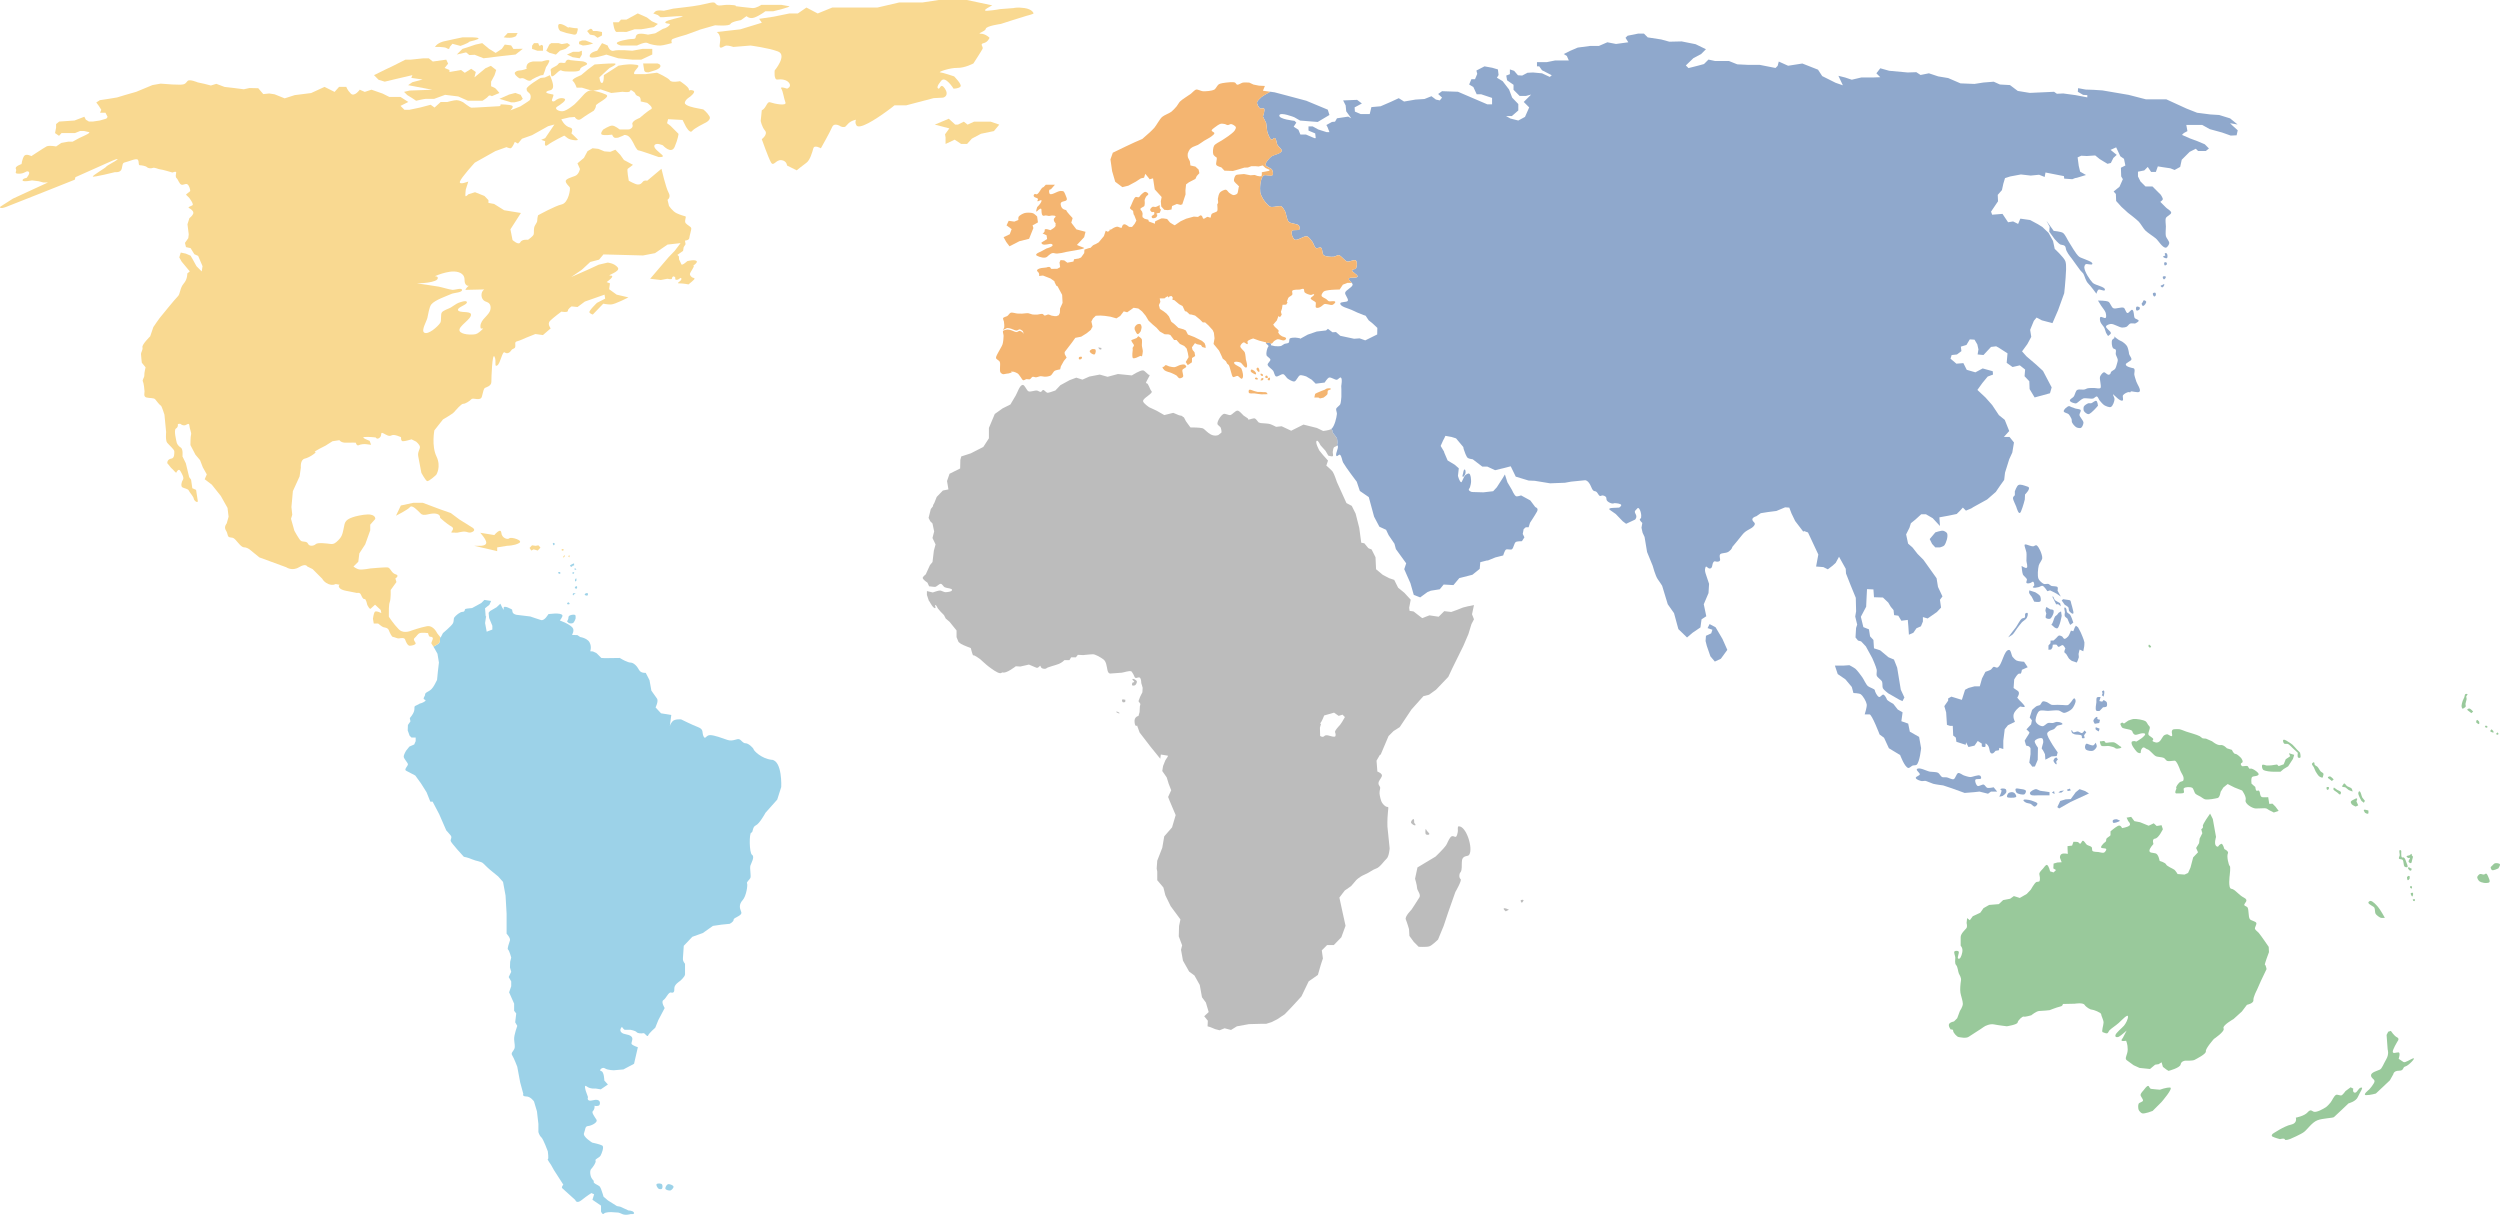 <?xml version="1.0" encoding="UTF-8"?>
<svg id="Layer_2" data-name="Layer 2" xmlns="http://www.w3.org/2000/svg" viewBox="0 0 1235.06 600.15">
  <defs>
    <style>
      .cls-1 {
        opacity: .4;
      }

      .cls-1, .cls-2 {
        fill: none;
      }

      .cls-1, .cls-2, .cls-3, .cls-4, .cls-5, .cls-6, .cls-7, .cls-8 {
        stroke-width: 0px;
      }

      .cls-3 {
        fill: #f9d991;
      }

      .cls-4 {
        fill: #8fa8cc;
      }

      .cls-5 {
        fill: #99c99b;
      }

      .cls-6 {
        fill: #bcbcbc;
      }

      .cls-7 {
        fill: #f4b571;
      }

      .cls-8 {
        fill: #9cd2e8;
      }
    </style>
  </defs>
  <g id="objects">
    <path class="cls-1" d="m405.89,596.23c.32-.32,1.35-.05,1.79,0,.56.06,2.19.5,2.19.5l.9,2.29s-1.2-.67-1.59-.9c-.21-.12-.62-.41-.85-.5-.58-.21-2.04.07-2.44-.4-.16-.19-.18-.82,0-1Z"/>
    <g>
      <path class="cls-5" d="m1173,448.44c.38.66.2,2.34.6,2.99.43.69,1.81,1.73,2.59,1.99.47.16,1.99,0,1.99,0,0,0-2.32-4.19-3.38-5.37-.81-.9-2.58-2.99-3.78-2.99-.32,0-.99.48-1,.8-.02.99,2.49,1.73,2.99,2.59Z"/>
      <path class="cls-5" d="m1185.14,424.16c.23.42,1.46.26,1.79.6.61.63.37,2.76,1,3.38.25.25,1.15.45,1.39.2.36-.36-.24-1.51-.4-1.99-.24-.72-.7-2.3-1.33-2.72-.21-.14-.81.1-1-.07-.39-.35-.28-1.54-.33-2.06-.03-.33.14-1.06-.07-1.33-.11-.14-.53-.3-.66-.2-.51.4.08,1.95,0,2.59-.05.41-.6,1.23-.4,1.59Z"/>
      <path class="cls-5" d="m1189.85,423.89c.18.06.62-.21.73-.07.15.21-.32.69-.4.93-.08.24-.37.76-.27,1,.13.32.87.78,1.19.66.36-.14.41-1.09.53-1.46.14-.42.46-1.72.46-1.72,0,0-.58-.55-.66-.8-.05-.14.13-.52,0-.6-.13-.08-.41.18-.53.26-.13.09-.33.32-.46.4-.35.21-1.46.19-1.53.6-.05.3.64.7.93.8Z"/>
      <path class="cls-5" d="m1191.31,429.86s.12-.63,0-.8c-.13-.18-.69-.12-.86-.26-.11-.1-.26-.53-.26-.53,0,0-.59.39-.6.6-.02.43,1.06,1.33,1.06,1.33l.66-.33Z"/>
      <path class="cls-5" d="m1189.12,433.25s0,1.47.4,1.59c.27.09.74-.47.86-.73.14-.3,0-1.33,0-1.33l-.53-.07-.73.53Z"/>
      <path class="cls-5" d="m1191.51,438.89c.13-.08.08-.45.07-.6,0-.14-.13-.53-.13-.53l-.8.07s-.06.64.07.8c.13.16.62.38.8.27Z"/>
      <path class="cls-5" d="m1191.71,442.87c.22-.02.4-.8.4-.8v-1s-.97-.04-1.13.2c-.13.2.1.71.2.93.09.19.32.69.53.66Z"/>
      <path class="cls-5" d="m1191.97,444.26s.1.67.26.8c.13.1.53.17.66.07.18-.14.13-.93.13-.93l-1.06.07Z"/>
      <path class="cls-5" d="m1120.78,467.75s-3.57-5.26-4.91-6.9c-.43-.53-1.68-1.33-1.86-1.99-.19-.72.96-2.23.66-2.92-.37-.84-2.65-1.11-3.18-1.86-.87-1.21-.4-4.58-1.19-5.84-.27-.42-1.57-.7-1.59-1.19-.04-.9,2.52-2.26-.13-3.58-2.65-1.33-4.51-4.25-6.24-4.38-1.72-.13-.8-6.77-.8-6.77,0,0,.53-4.25,0-4.51-.53-.27-1.59-4.91-.93-6.1.66-1.19-1.73-2.25-1.73-2.25,0,0-.8-3.18-1.72-2.52l-.93.66s-.4,1.33-1.46.27c-1.06-1.06,0-4.38,0-4.38l-1.59-8.89-1.33-2.65s-3.98,5.44-3.58,6.24-.8,1.46-.8,1.46l.53,1.99-1.33,2.65-.27,2.25-1.46,2.39.93,2.12-2.39,2.52-1.33,5.04-1.19,2.65-1.72.8-3.45-.26s-.93-1.59-1.59-2.12c-.66-.53-3.71-1.72-4.11-2.65-.4-.93-3.18-1.73-3.18-1.73,0,0-.53-3.32-1.99-3.71-1.46-.4-3.05-.13-3.05-1.33s1.99-3.32,1.99-3.32c0,0-.93-2.52.8-2.65,1.73-.13,3.85-4.64,3.85-4.64l-.66-1.99-2.39.4-1.46-1.33-2.52,1.19-4.25-1.73-2.79-.53-1.59-2.12-2.26.4.8,1.72s1.59,1.46.53,2.26c-1.06.8-3.58,1.19-3.58,1.19,0,0-.66-1.86-2.12-1.06-1.46.8-3.58,2.65-3.58,2.65v1.86c0,.4-1.62,1.18-1.99,1.73-.19.28-.1,1.03-.27,1.33-.2.35-.94.75-1.19,1.06-.37.45-1.4,1.45-1.19,1.99.23.62,2.29.18,2.52.8.18.47-.61,1.5-1.06,1.72-.63.31-2.09-.17-2.79-.27-.73-.1-2.39-.01-2.92-.53-.34-.33-.11-1.48-.4-1.86-.41-.53-1.85-.8-2.39-1.19-.57-.41-1.29-2.01-1.99-1.99-.49.01-.84,1.41-1.33,1.46-.33.03-.75-.68-1.06-.8-.53-.19-2.26-.13-2.26-.13l-.66,1.86-2.25.27v1.19l.13,2.65s-2.26-.53-3.18.13-.66,1.86-.66,1.86l.8,2.12-2.12.13-1.86.53-.13,2.39,1.33.8-1.19,1.19-1.72-.53s-.72-3.03-1.59-3.18c-.62-.11-1.43,1.26-1.86,1.73-.51.56-1.66,1.66-1.86,2.39-.14.52.27,1.59.26,2.12,0,.47.05,1.51-.26,1.86-.28.3-1.25.17-1.59.4-.94.64-2.65,3.71-2.65,3.71l-1.99,2.12-3.45,1.99-2.92-.93-1.86,1.33-3.45.66-2.12,1.99-4.78.4-2.79,1.59-1.59,2.26-3.71,1.72-1.46,1.99-1.33-1.06-.27,2.39s.53,1.86-.13,2.65c-.66.8-2.79,2.65-2.79,4.38v4.25s1.19,1.06.8,3.18c-.4,2.12-1.17,3.64-1.99,3.18-.78-.44.75-2.94.13-3.58-.35-.36-1.66-.37-1.99,0-.51.58.4,2.28.4,3.05,0,.93-.4,2.92.4,3.72.8.8.93,3.11,1.33,4.11.34.87,1.33,1.99,1.06,3.58-.26,1.59-.53,4.38-.26,5.97.26,1.59,1.19,3.98,1.19,5.44s-1.46,3.58-1.46,3.58l-1.33,3.58-1.59,1.59s-2.39.4-2.52,1.59c-.13,1.19.93,2.39.93,2.39,0,0,1.19-.27,1.19.66s1.86,2.92,2.65,3.05c.8.13,3.72.8,5.04-.13,1.33-.93,6.5-4.11,7.3-4.78.8-.66,3.32-1.73,5.17-1.33,1.86.4,6.37.93,6.37.93,0,0,5.18-.8,5.31-1.86.13-1.06,2.39-3.18,3.05-2.92.66.26,3.72-.66,3.72-.66,0,0,2.52-2.12,3.98-2.12s5.04-.4,5.04-.4c0,0,3.72-1.46,5.04-1.73,1.33-.26,1.33-.8,1.33-.8l.27-.53,5.84-.13s3.98-.66,4.78.53c.8,1.19,2.79,2.39,3.58,2.39s4.64,1.46,4.64,2.26,1.19,2.79,1.19,4.11-1.19,4.51-.4,4.78c.8.27,1.72.75,2.26.53.42-.17.74-1.14,1.06-1.46,1.01-1.03,3.18-2.39,4.51-3.58,1.33-1.19,4.51-4.64,4.64-3.32.13,1.33-1.17,3.69-1.99,4.64-1.04,1.21-4.11,3.58-4.25,4.78-.13,1.19,1.31.88,1.72.66,1.09-.56,3.85-3.05,3.85-3.05,0,0-1.4,2.68-1.86,3.58-.17.33-.85,1.01-.66,1.33.28.49,2.25.13,2.25.13,0,0,.8,1.59.8,4.25s-1.72,4.38-.53,5.31c1.19.93,3.45,2.52,3.45,2.52l2.92,1.33,5.18.53,2.52-2.12,1.73-.26,1.46-.93.66,2.26,1.72,1.33,1.06.66s5.71-1.46,5.97-3.18c.27-1.72,2.26-1.86,2.26-1.86,0,0,3.71.13,4.64-.4.93-.53,5.84-2.92,5.57-4.25-.26-1.33,3.98-6.1,3.98-6.1,0,0,5.57-3.71,4.78-5.18-.8-1.46,4.91-4.64,4.91-4.64l4.11-3.72,2.52-3.32s3.32-.66,3.18-2.26c-.13-1.59,1.73-5.04,1.73-5.04l1.99-4.51,2.79-5.84s-.4-2.12-.8-2.12,1.99-6.24,1.99-6.24l-.13-2.65Z"/>
      <path class="cls-5" d="m1062.2,319.96c.19-.02.53-.53.53-.53,0,0-.39-.53-.56-.66-.12-.09-.42-.34-.56-.27-.21.11-.26.71-.17.93.09.21.53.55.76.53Z"/>
      <path class="cls-5" d="m1039.71,368.62c1.72-.13,1.91-.15,2.52,0,.64.15,1.98.42,2.52.8.5.34.53.66,2.39.27,1.86-.4.13-1.06.13-1.06,0,0-1.99-1.61-2.79-1.86-.57-.17-1.79-.02-2.39,0-.46.02-1.43.31-1.86.13-.24-.1-.42-.7-.66-.8-.37-.15-1.19.12-1.59.13-.13,0-.44-.1-.53,0-.24.29.19,1.1.27,1.46.11.54.26,1.06,1.99.93Z"/>
      <path class="cls-5" d="m1052.18,360.53c1.72.4.93,1.06,1.99,2.12,1.06,1.06,2.65-.53,4.78-.4,2.12.13-.51,2.12-1.06,2.52-.65.47-2.92,1.99-2.79,1.59.13-.4-1.78-.32-1.99.13-.57,1.26,1.6,3.88,2.52,4.91.31.35,1.19.8,1.72.66.53-.13-.13-.93.8-2.26.93-1.33,1.72.13,2.79.4,1.06.27,2.85,2.68,3.98,3.32.92.52,3.18.44,4.11.93.48.25,1.09,1.28,1.59,1.46.87.32,2.79-.13,3.72-.13s2.36,3.56,2.79,4.91c.39,1.22,2.22,3.09,1.46,4.91-.18.44-1.37.47-1.72.8-.65.59-2.17,2.29-1.72,3.05.17.3,0,0-.4,1.33-.4,1.33.44,1.22.8,1.19.83-.07,2.92.19,3.32-.4.3-.44-.36-1.74,0-2.12.7-.75,3.21-.76,4.11-.27.73.4,1.01,2.32,1.59,2.92.51.52,1.89,1.09,2.52,1.46.56.33,1.62,1.18,2.25,1.33,1.53.35,5.18-.4,6.24-.66s1.46-3.05,1.46-3.05l1.33-2.12,2.12-1.73,3.45,1.73,3.71,1.46s2.26,3.05,1.73,4.78c-.53,1.73,3.32,4.11,5.04,4.11s3.32-.13,4.38-.13,1.73.66,1.73.66c0,0,.53.4,2.79,1.46l2.39-.8-1.59-2.12-1.46-1.46-1.59.13-.53-3.32s-1.86.13-2.92,0c-1.06-.13-1.19-2.26-1.19-2.26,0,0-.26-1.46-1.19-.93-.93.53-1.06-1.86-1.06-1.86l-1.86-1.59s-.27-1.59,0-2.79c.27-1.19,1.72-.66,3.05-1.33,1.33-.66-.65-2.01-1.19-2.39-.55-.38-1.73-1.19-2.52-.93-.8.27-.8-1.19-1.46-1.33-.66-.13-1.59.13-2.26.13s-1.46-1.33-.4-1.72c1.06-.4-.4-2.39-.4-2.39,0,0-1.86-1.99-2.79-1.99s-1.72-1.99-1.72-1.99l-2.52-.8s-1.59-1.86-3.18-1.59c-1.59.27-4.11-1.86-4.11-1.86l-3.05-1.33s-1.22,0-1.59-.13c-.42-.16-1.06-.85-1.46-1.06-1.55-.81-4.98-1.69-6.64-2.26-.86-.3-2.55-1.04-3.45-1.19-.56-.09-1.69-.02-2.25,0-.68.02-1.86.13-1.33,2.39.53,2.26-1.7.22-2.25.13-.49-.08-1.5.33-1.86.66-.96.9-1.72,3.98-4.11,3.32-2.39-.66-1.12-1.01-1.06-1.46.1-.84-2.14-1.58-2.39-2.39-.28-.9.88-2.8.66-3.72-.08-.32-.6-.79-.8-1.06-.31-.43-.76-1.44-1.19-1.73-1.27-.84-4.45-1.27-5.97-1.19-.69.03-2.65.8-2.65.8l-2.12,1.46-.93-.53-.93.66s.53,1.46.93,1.86c.4.4,2.12.66,3.85,1.06Z"/>
      <path class="cls-5" d="m1072.08,537.28c-1.86-.13-5.04,1.06-5.04,1.06,0,0-3.32-.26-4.25-.4-.93-.13-.96-1.34-1.46-1.46-.73-.17-1.76,1.42-2.26,1.99-.47.54-1.52,1.67-1.59,2.39-.08.78,1.42,2.16,1.19,2.92-.18.62-1.82.89-2.12,1.46-.35.67-.29,2.35,0,3.05.23.56,1.14,1.56,1.72,1.73,1.28.37,5.18-1.19,5.18-1.19l4.38-4.38s6.1-7.03,4.25-7.17Z"/>
      <path class="cls-5" d="m1166.43,537.28c-1.46.26-1.99,2.79-3.18,2.52-1.19-.27-.66-1.99-.66-1.99l-1.33-.66-2.52,1.86s-1.31,1.87-1.99,2.12c-.63.23-2.05-.54-2.65-.26-1.08.49-2.02,2.94-2.79,3.85-.52.61-1.59,1.82-2.26,2.26-1.34.87-4.42,2.63-5.97,2.26-.74-.18-1.46-1.59-3.05.26-1.59,1.86-5.84,2.65-5.84,2.65,0,0,.93,2.79-2.39,3.45-3.32.66-9.02,4.51-9.02,4.51,0,0-1.06.93,0,1.46,1.06.53,3.58,1.19,3.58,1.19,0,0,2.26-.66,2.39.13.13.8,2.79-.27,2.79-.27,0,0,5.29-2.26,6.77-3.45,1.69-1.35,3.85-4.64,6.5-5.71,2.65-1.06,7.56-1.06,8.23-1.59.66-.53,7.17-6.77,7.17-6.77,0,0,3.72-.93,4.64-3.18.93-2.25,3.05-4.91,1.59-4.64Z"/>
      <path class="cls-5" d="m1192.3,522.81c-1.19.27-4.11,2.39-4.91,1.86-.8-.53-2.39-1.59-2.39-1.59,0,0,1.06-3.18-.13-3.18s-2.65.8-2.79-.27c-.13-1.06,2.26-5.04,2.26-5.04,0,0,1.33-1.46-.13-2.12-1.46-.66-3.05-3.18-3.05-3.18l-1.33.4-.8,1.59.53,7.17s.8,2.26-.66,4.78c-1.46,2.52-2.12,4.64-3.18,5.18-1.06.53-4.38,1.33-4.38,2.79s1.46,1.73,1.73,2.79c.26,1.06-2.65,4.25-2.65,4.25,0,0-3.58,2.79-1.46,2.79s4.78-.8,4.78-.8l6.9-6.5,1.72-3.05s.13-1.72,2.79-1.72,1.59-1.73,3.18-2.12c1.59-.4,5.18-4.25,3.98-3.98Z"/>
      <path class="cls-5" d="m1120.65,381.06c.61.13,1.86.17,2.49.2.87.03,3.48,0,3.48,0l1.49-1.29,2.29-1.39,2.39-3.68.6-1.99-2.59-.8.6,1.49-2.19,1.49-1,2.49-2.49.9-.8-.8s-2.01.33-2.69.4c-.6.06-1.79.13-2.39.1-.55-.03-1.79-.68-2.19-.3-.42.4-.06,1.84.3,2.29.44.56,1.99.75,2.69.9Z"/>
      <path class="cls-5" d="m1130.3,367.53c.73.32,1.8,1.56,2.39,2.09.63.56,2.49,2.29,2.49,2.29,0,0-.3,1.87.1,2.29.19.2.9.29,1.09.1.45-.43-.1-2.49-.1-2.49,0,0-1.13-1.11-1.49-1.49-.56-.58-1.58-1.85-2.19-2.39-.39-.34-1.24-.94-1.69-1.19-.68-.38-2.29-1.7-2.89-1.19-.35.3.06,1.49.4,1.79.35.32,1.46,0,1.89.2Z"/>
      <path class="cls-5" d="m1143.94,381.06c.36.64,1.16,1.89,1.69,2.39.36.33,1.79,1.09,1.89.5.1-.6.48-1.37.3-1.79-.16-.38-1.01-.7-1.29-1-.51-.53-1.17-1.87-1.69-2.39-.28-.28-1.06-.58-1.29-.9-.2-.27-.07-1.19-.4-1.29-.3-.09-.93.48-1,.8-.09.45.69,1.18.9,1.59.25.51.62,1.59.9,2.09Z"/>
      <path class="cls-5" d="m1218.41,344.01c.06-.28.71-.8.6-1.04-.11-.23-.83-.22-1.06-.05-.33.23-.36,1.14-.51,1.51-.18.46-.66,1.36-.82,1.82-.21.6-.55,1.84-.57,2.46-.01.41.31,1.7.74,1.37.43-.32,1.14-.6,1.3-.97.15-.33-.12-1.01-.09-1.35.05-.62.53-1.84.57-2.46.02-.33-.23-.96-.16-1.29Z"/>
      <path class="cls-5" d="m1151,385.04c.24.21,1,.8,1,.8l.9-.8s-1.29-1.43-1.89-1.49c-.28-.03-.95.22-1,.5-.06.35.73.76,1,1Z"/>
      <path class="cls-5" d="m1219.9,350.01c-.28-.03-.95.22-1,.5-.06.35.73.76,1,1,.24.21,1,.8,1,.8l.9-.8s-1.29-1.43-1.89-1.49Z"/>
      <path class="cls-5" d="m1149.71,390.22c.2.09.8-.4.8-.4v-1s-.93-.12-1.09.1c-.19.27,0,1.15.3,1.29Z"/>
      <path class="cls-5" d="m1153.09,390.42s1.27.9,1.69,1.19c.32.23.92,1.02,1.29.9.3-.1.51-.9.4-1.19-.18-.49-1.35-.81-1.79-1.09-.43-.28-1.69-1.19-1.69-1.19l-.3.8.4.6Z"/>
      <path class="cls-5" d="m1158.57,388.93c.51.25,1.3,1.12,1.79,1.39.44.24,1.89.7,1.89.7,0,0-.24-1.19-.5-1.49-.42-.49-1.76-.82-2.29-1.19-.39-.27-.92-1.32-1.39-1.29-.19.01-.39.44-.5.6-.14.21-.6.66-.5.9.15.36,1.15.23,1.49.4Z"/>
      <path class="cls-5" d="m1161.35,396.09c-.1.33.27,1.03.5,1.29.35.42,1.89,1.09,1.89,1.09l1.29-.6-.9-1.99s.55-1.14.3-1.39c-.26-.25-1.07.24-1.39.4-.47.22-1.54.7-1.69,1.19Z"/>
      <path class="cls-5" d="m1167.82,396.59l.5-1s-1.02-1.16-1.29-1.59c-.46-.72-.64-3.06-1.49-3.09-.26,0-.48.64-.5.9-.06,1.05,1.59,3.88,1.59,3.88l1.19.9Z"/>
      <path class="cls-5" d="m1169.91,401.96c.32-.23.1-1.59.1-1.59l-1.79-.4-.5.2s.39,1.15.7,1.39c.3.24,1.18.62,1.49.4Z"/>
      <path class="cls-5" d="m1224.67,357.69c.25-.13.19-.86.09-1.13-.12-.31-.94-.94-.94-.94l-.42.33-.14.89s1.04,1.03,1.41.85Z"/>
      <path class="cls-5" d="m1228.19,359.52c.21.02.71-.17.75-.38.03-.15-.26-.37-.38-.47-.1-.09-.47-.28-.47-.28l-.52.61s.41.49.61.52Z"/>
      <path class="cls-5" d="m1231.89,361.82c.14-.17-.28-.84-.28-.84l-.7-.7s-.71.66-.66.94c.05.23.57.44.8.52.2.07.71.26.84.09Z"/>
      <path class="cls-5" d="m1234.33,362.57c.03-.23-.56-.75-.56-.75l-.7.8s.54.4.75.38c.17-.02.5-.26.52-.42Z"/>
      <path class="cls-5" d="m1228.26,431.59c-.29-.09-.82.43-1.13.46-.5.07-1.52-.44-1.99-.26-.47.18-1.26,1.02-1.33,1.53-.07.55.58,1.62,1,1.99.47.42,1.76.8,2.39.86.67.07,2.28.16,2.65-.4.4-.59-.38-2.13-.66-2.79-.17-.38-.53-1.27-.93-1.39Z"/>
      <path class="cls-5" d="m1235.03,427.01c-.25-.58-1.85-.69-2.45-.53-.51.13-1.21,1.03-1.59,1.39-.14.13-.5.35-.53.53-.07.39.3,1.29.66,1.46.73.34,3.12-.86,3.12-.86,0,0,1.01-1.5.8-1.99Z"/>
    </g>
    <polygon class="cls-2" points="571.35 202.83 570.63 202.5 571.54 202.94 571.35 202.83"/>
    <polygon class="cls-2" points="575.65 204.93 571.54 202.94 575.21 205.04 575.65 204.93"/>
    <g>
      <path class="cls-6" d="m543.1,172.5c.2.13.75.28.93.13.14-.11.07-.73.07-.73l-1.53-.27s.32.72.53.86Z"/>
      <path class="cls-6" d="m561.64,336.68c-.12-.61-1.76-1.65-2.19-1.19-.28.3.96.99.9,1.39-.04.24-.75.2-.9.4-.19.27-.33,1.06-.1,1.29.26.27,1.19.12,1.49-.1.4-.28.89-1.31.8-1.79Z"/>
      <path class="cls-6" d="m554.38,345.63c-.21.25.01,1.13.3,1.29.26.15,1.19-.1,1.19-.1l.1-1.09s-1.33-.4-1.59-.1Z"/>
      <path class="cls-6" d="m551.49,351.61c-.18.4,1.49.9,1.49.9v-.4s-1.33-.85-1.49-.5Z"/>
      <path class="cls-6" d="m720.58,408.23c-.7.07-.21,2.11-.4,2.79-.17.62-.38,2.19-1,2.39-.62.2-1.59-1-2.59.2-1,1.19-1.57,3.03-2.19,3.98-1.04,1.59-5.18,5.57-5.18,5.57l-8.96,5.37-1.19,5.57s1,3.38,1,4.58,1.99,3.18,1.19,4.58c-.8,1.39-3.98,6.17-3.98,6.17,0,0-3.38,3.38-2.79,4.78.6,1.39,1.59,4.78,1.59,4.78l.2,3.38,2.19,2.99,2.39,2.39s3.78.2,5.18-.2c1.39-.4,4.38-3.38,4.38-3.38l2.79-6.77,2.19-6.57,3.58-10.15s3.38-5.77,2.59-6.37c-.8-.6-.8-2.39-.2-3.18.6-.8.8-1,.8-4.98s2.81-2.74,3.58-3.78c2.24-3.02-1.43-14.53-5.18-14.13Z"/>
      <path class="cls-6" d="m698.28,404.65c-.54.02-1.38,1.29-1.19,1.79.22.58,1.79,1.67,2.19,1.19.23-.27-.58-.91-.65-1.26-.09-.43.15-1.74-.35-1.72Z"/>
      <path class="cls-6" d="m706.05,412.21c.45-.61-.84-.93-1.59-2.59-.27-.59-.51,2.19,0,2.59.31.24,1.36.32,1.59,0Z"/>
      <path class="cls-6" d="m742.87,448.84c-.24.36,1,1.39,1,1.39l1.59-.8s-2.22-1.15-2.59-.6Z"/>
      <path class="cls-6" d="m752.62,444.66c-.2-.29-1.23-.11-1.39.2-.16.3.6,1.19.6,1.19,0,0,1.02-1.06.8-1.39Z"/>
      <path class="cls-6" d="m660.78,220.08s-.01,0-.02,0l.11.15s-.04-.11-.09-.15Z"/>
      <path class="cls-6" d="m660.59,219.85l-.08.3c.09-.06.18-.1.25-.07l-.17-.23Z"/>
      <path class="cls-6" d="m725.5,299.44l-2.76.69-2.76,1.1-3.04,1.1-3.45-.41-2.76,2.76-4.55-.69-3.59,1.38-4.28-3.31-.78-.11-1.16-.17-.21-1.52.76-4-3.18-3.45-3.04-2.48-1.93-3.86-2.48-.83-3.17-1.66-3.31-2.76-.28-5.93-1.66-3.31-.28-.55-1.25-.46-.41-.23-1.93-2.35-1.52-.28-.97-7.31-1.79-7.04-1.93-3.86-2.62-1.38-.25-.56-4.44-9.79s-1.3-3.97-2.07-5.11c-.62-.91-3.17-3.04-3.17-3.04l.83-2.48-2.48-2.76-1.79-2.21s-2.36-4.27-1.24-4.83c.64-.32,1.79,2.21,1.79,2.21l2.48,2.76,1.38,2.35s1.79.64,2.21.28c.39-.34-.06-1.56,0-2.07.07-.56.2-1.76.55-2.21.2-.26.86-.46,1.14-.61.09-.05.25-.19.39-.28l.37-1.47s-.33-1.86-.33-2.06-1.06-1.53-1.06-1.53l-1.06-1.39-.13-1.06-.71-.64c-1.14.6-3.9.89-3.9.89l-3.12-1.5-6.62-1.66-6.07,3.04-4.69-2.21-2.76.28s-2.23-1.16-3.04-1.38c-1-.27-2.98-.35-4.22-.45-.14-.01-.28-.02-.4-.04h0c-.11,0-.21,0-.32-.01.12,0,.24,0,.32.01l-.96-.31c-.61-.57-1.25-1.76-1.88-1.96-.76-.25-2.27.53-3.22.58l-.24-.61-2.11-1.41c-.74-.69-2.03-2.37-2.98-2.43-.55-.04-1.22.51-1.88,1.07l-.09-.02-.18.24c-.52.43-1.02.83-1.44.91-.82.16-2.55-.9-3.31-.55-1.31.6-3.15,3.47-3.04,4.9.05.63,1.44,1.34,1.66,1.93.19.5.43,1.61.33,2.36l-1.55,1.24c-3.99,1.36-6.39-3.04-7.8-3.38-1.57-.38-4.68-.41-5.98-.4l-2.09-2.88-.09-.12-1.05-2-.54-.23-.32-.44-1.59-.36-2.8-1.18-3.98,1-.44.11-3.68-2.1-.91-.44h0s0,0,0,0l-2.86-1.32s-2.99-1.96-3.04-3.04c-.07-1.61,5.29-3.84,4.14-4.97-.85-.83-1.49-3.96-2.48-3.86-1.09.11,2.45-4.36,1.38-4.14-.54.11-2.1-2.11-3.04-2.21-1.51-.16-5.52,2.48-5.52,2.48h-.04s-.31-.03-.31-.03l-6.55-.66-5.11,1.38-3.86-1.1-5.11.97-3.45,1.52-3.04-.97-3.31,1.24-4.55,2.48-2.48,2.62s-1.06.35-1.76.59c-.17.06-.33.11-.44.15-.07.02-.21.08-.28.09-.37.1-1.14.35-1.52.28-.61-.13-1.45-1.42-2.07-1.38-.37.02-.74.9-1.1.97-.5.1-1.42-.63-1.93-.69-1.03-.13-3.17.79-4.14.41-1-.38-1.83-3.26-2.9-3.17-1.56.12-2.62,3.91-3.45,5.24-.68,1.09-2.62,4.42-2.62,4.42l-3.86,1.93-3.86,2.76-2.9,6.9v5.11l-2.76,4.28-6.21,3.17-4.69,1.52-.45,1.71-.02.78-.08,3.45-5.24,2.62-1.24,3.59.69,4.14-2.76.55-3.04,3.17-1.18,2.99c-.45.62-.74,1.19-.62,1.57l-1.1,1.38-1.09,4.34-.02.07.55,1.1.28.56,1.1,1.1.83,3.93-.83,3.24,1.52,3.17-.83,3.04-.5,4.14-.17,1.4v.12s-1.26,1.52-1.26,1.52l-2.07,4.55s-1.54,1.21-1.52,1.79c.04.83,2.35,2.35,2.35,2.35l.83,1.79,1.38.14s1.25.22,1.66.14c.77-.16,1.98-1.61,2.76-1.52.61.07,1.27,1.35,1.79,1.66.19.11.62.2.83.28.73.26,2.91.33,2.9,1.1-.02.87-2.44,1.1-3.31,1.1-.69,0-1.94-.81-2.62-.83-.93-.02-3.59.97-3.59.97l-2.9-.69v1.93l.97,2.9.34.38.02.02s1.82,3.56,2.82,3.19c.35-.13-.36-1.4,0-1.52.49-.16.92,1.25,1.24,1.66.37.46,1.52,1.79,1.52,1.79l.53.53.42.42.57.57.83,1.66,1.93,1.66,3.45,4.28v3.31l.97,2.35s.9.77,1.24.97c1.13.67,4.83,2.07,4.83,2.07,0,0,.04.18.11.45.1.41.27,1.03.44,1.62.27.9.56,1.72.69,1.52.28-.41,3.45,1.93,3.45,1.93,0,0,3.12,2.91,4.28,3.73,1.33.93,4.04,3.13,5.66,3.17.09,0,.25-.11.34-.15.18-.08.83-.17.71-.32,1.51.97,6.55-2.98,6.55-2.98l2.21.14,4.28-.97s2.21.97,3.59,1.52c.47.19.84.03,1.14-.2.58-.44.88-1.17,1.07-.35.05.21.16.39.3.54.66.72,2.14.75,2.6.29.55-.55,4.14-1.38,5.93-2.07,1.79-.69,2.9-1.93,2.9-1.93h2.48l.28-.46.45-.75.1-.16h2.35l.06-.08.91-1.17.36.02,2.26.12s.18-.02.44-.05c.17-.02.41-.04.66-.07,1.18-.12,3.01-.3,3.73-.3,1.1,0,3.59,1.38,5.11,2.48,1.52,1.1,1.66,3.45,2.07,5.38.41,1.93,1.52,1.66,1.52,1.66,0,0,4.14-.26,5.52-.41,1.18-.13,3.57-1.07,4.69-.69.03.01.05.03.08.04.15.09.22.27.49.65.31.43.68,1.04.95,1.79.55,1.52,1.52.41,2.48.55.97.14.97,2.76.97,2.76l.69,2.35-.12,1.96v.24s-.58,1.13-.58,1.13l-.54,1.08-.83,2.21.74,1.06.22.32-.14.65-.13.59-.14,2.76-.55,1.93s-2.21.28-1.93,3.04c.28,2.76,1.24,1.66,1.24,1.66l1.24,3.45,5.52,7.18.67.82,1.01,1.24,3.02,3.73.28-2.07,3.45.55v.41l-1.24,1.93-1.1,2.76-.28,1.7-.09.56-.04.22,2.21,3.17.97,3.17,1.24,3.17-1.52,3.31.69,1.79,3.04,7.18-1.79,6.07-3.86,4.42-.97,5.66-2.48,6.35-.28,3.88.28,1.51v4.28l3.04,3.59.97,3.86,2.62,5.38,4.28,5.8s.42.58.54.75l-.68,3.25-.14,5.11,1.66,4.42-.55,2.21.97,5.38,3.04,5.38,2.62,1.93.46.82.24.42,1.93,3.45,1.1,6.07,1.93,2.62,1.38,4.69-2.21,2.07,1.79,2.21-.14,2.76,1.38.41,2.35.97,2.21.58,2.48-.99,3.17.83,2.9-1.79,5.93-1.08,5.94-.16h2.62l2.62-.83,2.76-1.38,3.73-2.48,3.59-3.73,4.69-5.11,3.59-7.45,4.55-3.17,1.43-4.98.56-1.69.49-1.47-.55-4,2.62-2.62h3.31l3.73-3.86,2.07-5.66-1.52-6.9-1.52-7.04,2.62-3.45,3.17-2.21,2.48-2.9s1.52-1.66,4.14-2.76c2.62-1.1,4-2.48,5.8-3.04,1.79-.55,3.86-3.73,5.1-4.83,1.24-1.1,1.52-5.11,1.52-5.11l-1.1-10.76s-.13-3.37.24-6.96c.01-.12.02-.24.03-.36.1-.88.15-1.42.17-1.76.03-1.12-.45-.11-1.82-1.27-1.79-1.52-1.93-3.04-2.35-4.83-.41-1.79,0-2.62.14-3.73.14-1.1-.83-1.24-.83-2.48s1.1-2.07,1.66-3.45c.55-1.38-2.21-2.35-2.21-2.35l-.41-5.38,1.49-2.58.11-.2.47-.26,3.86-9.11,2.48-2.48,3.04-1.93.19-.29.29-.43,5.31-7.97,5.93-6.62,2.76-.69,3.45-2.48,6.07-6.35,2.07-4.42,5.38-10.9,2.48-5.8,1.52-4.97,1.24-2.35-.97-2.48.97-4.55-2.62.55Zm-63.46,58.65c-.34.34-.94.99-1.7,1.94-1.14,1.44-.75,1.79-.75,1.79,0,0,.45,1.04.15,1.84-.3.8-3.04-.25-3.63-.35-.6-.1-1.39-.25-2.04.45-.65.7-1.89-.2-1.89-.2,0,0-.1-3.88-.1-4.08s.5-1.69.5-1.69l-.36-.49c.88-.87,1.95-3.84,1.95-3.84l4.88-1.39,2.29,1.59,1.89-.6,1.19,1.19-1.39,2.39-.99,1.44Z"/>
    </g>
    <g>
      <polygon class="cls-4" points="847.56 309.91 844.58 308.31 843.58 310.3 845.97 311.1 845.38 312.89 842.79 314.09 842.59 316.67 843.19 319.06 844.98 324.24 847.17 326.83 850.15 325.43 853.34 321.05 850.95 315.68 847.56 309.91"/>
      <path class="cls-4" d="m949.08,369.62l-1-5.57-4.58-2.59-.8-3.98-3.38-1.19.6-4.38-2.39-1.39-2.19-2.79s-2.99-1.59-3.18-2.19c-.2-.6-1.05-2.27-1.79-2.39-.57-.09-1.42,1.3-1.99,1.19-.99-.18-2.19-2.79-2.19-3.38s-2.63-1.36-3.38-1.99c-1-.83-2.03-3.33-2.79-4.38-.79-1.09-2.37-3.3-3.38-4.18-.66-.57-2.99-1.79-2.99-1.79l-2.99.2h-4.18l1.39,4.18,3.78,2.59,3.18,3.78.8,2.99s2.83.09,3.58.6c1.2.82,2.74,3.55,2.99,4.98.22,1.25-1,4.98-1,4.98h2.39c1.19,0,4.98,9.95,4.98,9.95l2.19,1.59,2.39,5.18,5.57,3.38s2.16,5.89,3.98,6.37c.6.16,1.6-.98,2.19-1.19.48-.17,1.62-.05,1.99-.4,1.54-1.44,2.19-8.16,2.19-8.16Z"/>
      <path class="cls-4" d="m981.72,389.19c-.56-.19-1.16-1.44-1.72-1.59-.75-.21-2.37,1.04-3.05.66-.7-.39-1.45-2.34-1.06-3.05.35-.63,2.43-.04,2.79-.66.17-.3-.11-1.14-.4-1.33-1.07-.69-3.77.74-5.04.66-.79-.05-2.31-.54-3.05-.8-.72-.25-2.06-1.39-2.79-1.19-.92.25-1.35,2.75-2.26,3.05-.85.28-2.57-.79-3.45-.93-.56-.09-1.74.11-2.26-.13-.66-.31-1.34-1.79-1.99-2.12-.89-.46-2.99-.37-3.98-.53-1.63-.26-5.55-2.55-6.5-1.19-.42.6,1.58,1.8,1.46,2.52-.11.65-2.06,1.07-1.99,1.73.09.83,2.1,1.43,2.92,1.59.42.08,1.19-.13,1.72-.13s2.96,1.17,3.98,1.46c1.19.34,4.91.8,4.91.8l4.38,1.46,6.24,2.26,4.91-.4,2.39-.27,4.25,1.06,1.46-1.06h3.05l-1.72-2.12s-2.43.53-3.18.27Z"/>
      <path class="cls-4" d="m988.22,389.99c-.05.16.48.24.53.4.18.52-.34,1.61-.53,2.12-.1.28-.53,1.06-.53,1.06,0,0,1.34-.18,1.72-.4.53-.3,1.51-1.16,1.73-1.73.14-.38.05-1.34-.27-1.59-.52-.42-2.46-.5-2.65.13Z"/>
      <path class="cls-4" d="m995.12,391.71c-.24-.21-.88-.39-1.19-.4-.45,0-1.4.22-1.73.53-.36.34-.91,1.43-.66,1.86.25.44,1.48.4,1.99.4.64,0,2.24.05,2.52-.53.23-.47-.54-1.52-.93-1.86Z"/>
      <path class="cls-4" d="m1000.83,390.65c-.33-.69-2.16-.81-2.92-.93-.53-.08-1.79-.41-2.12,0-.3.37.1,1.49.4,1.86.32.39,1.36.69,1.86.8.52.11,1.69.3,2.12,0,.38-.26.86-1.31.66-1.73Z"/>
      <path class="cls-4" d="m1004.54,395.83c-.54-.24-1.67-.59-2.25-.66-.66-.08-2.42-.49-2.65.13-.15.39.83.98,1.19,1.19.53.31,1.83.41,2.39.66.54.25,1.4,1.4,1.99,1.33.49-.06,1.4-.97,1.33-1.46-.08-.57-1.46-.96-1.99-1.19Z"/>
      <path class="cls-4" d="m1007.86,390.65c-.55-.14-1.56-.86-2.12-.8-.86.09-2.66,1.03-2.92,1.86-.07.24.19.78.4.93.81.58,2.98.23,3.98.27,1.33.04,5.31,0,5.31,0v-1.59l-2.65-.4s-1.5-.14-1.99-.27Z"/>
      <polygon class="cls-4" points="1027.37 389.86 1025.51 391.31 1022.99 394.77 1020.46 394.9 1017.81 395.69 1016.35 398.75 1017.28 399.41 1022.85 396.22 1032.01 391.98 1030.02 390.78 1027.37 389.86"/>
      <polygon class="cls-4" points="1013.7 391.58 1015.03 392.24 1014.76 390.78 1013.7 391.58"/>
      <polygon class="cls-4" points="1016.88 391.58 1018.34 391.58 1019.67 390.52 1017.81 390.78 1016.88 391.58"/>
      <polygon class="cls-4" points="1021.53 390.78 1022.99 390.52 1022.59 389.59 1021.13 390.12 1021.53 390.78"/>
      <path class="cls-4" d="m989.68,370.02v-4.08l.7-5.67,1.59-1.99,3.48-1.69s-1.49-2.59-.3-4.58c1.19-1.99,2.89-2.99,2.89-2.99,0,0,2.69.7,2.19-.2-.5-.9-2.59-2.89-2.59-2.89l-1.09-1.29s1.79-2.39.2-3.38c-1.59-1-1.99-1.39-1.99-1.39l.3-4.18s1.79-3.38,2.69-2.89c.9.5,1.09-1.89,1.09-1.89l2.89-1.29-1.79-2.69s-2.84-.19-3.68-.6c-.6-.29-1.58-1.26-1.99-1.79-.6-.78-.81-3.52-1.79-3.48-2.62.09-3.34,7.77-5.77,8.76-.42.17-1.35-.53-1.79-.4-.47.14-.98,1.12-1.39,1.39-.6.4-2.69,1.09-2.69,1.09l-1.69,3.28-1.09,3.88h-2.59l-2.99.8-1.69.9-1.59,4.98-5.18-1.59-1.59.9v1.09l-1.89,2.69.9,3.09.4,6.17,1.49.5h1.39l.2,4.78,1.29,1,.3,2.09,4.58,1.49.2-1.19,1.19,2.29,2.99-.7,1.59-2.29,1.99,1.29v1.29s.2.5,1.39.4c1.19-.1-.4-2.79,1.19-1.29s.9,3.38,1.89,4.28,2.29-1.09,2.29-1.09l1.69-.3.2-1.19,1.99.6Z"/>
      <path class="cls-4" d="m961.95,263.53c-.22-.56-1.4-1.21-1.99-1.33-.96-.19-3.85.8-3.85.8l-2.79,3.32,1.19,2.39,1.59,1.73h2.25s1.75-.49,2.12-.93c.99-1.18,2.02-4.54,1.46-5.97Z"/>
      <path class="cls-4" d="m1001.75,240.44c-1.99-.66-3.61-1.36-4.64-.8-.77.42-1.73,3.05-1.73,3.05v1.99s-.93.66-.93,1.46,1.21,3.08,1.59,4.11c.29.79,1.33,4.91,2.39,2.39,1.06-2.52,1.86-5.84,1.86-5.84l.13-2.52s3.32-3.18,1.33-3.85Z"/>
      <path class="cls-4" d="m1008.92,275.74c.09-.99-.63-2.95-1.06-3.85-.34-.7-1.11-2.28-1.86-2.52-.4-.13-1.17.52-1.59.53-.79.03-2.3-.57-3.05-.8-.29-.09-1.19-.4-1.19.27s.79,2.67.93,3.58c.16,1.02-.02,3.09,0,4.11.02.86.83,2.94.13,3.45-.54.39-2.52-.93-2.52-.93,0,0,.23,3.26.66,4.25.32.74,1.92,1.72,1.99,2.52.05.49-1.06,1.99.66,1.86,1.72-.13,1.78-.95,2.39-.8.47.12.63,1.39.53,1.86-.05.25-.77.56-.66.8.3.63,2.1.11,2.79,0,.52-.08,1.48-.8,1.99-.66.86.23,2.39,2.65,2.39,2.65l1.33-.4s2.42,1.14,3.18,1.59c.56.33,2.12,1.46,2.12,1.46l-1.59-2.92s.27-1.39,0-1.72c-.51-.63-2.44-.34-3.18-.66-.37-.16-.94-.81-1.33-.93-.54-.17-1.73.21-2.26,0-.85-.34-2.3-1.68-2.65-2.52-.64-1.53-.25-5.02.13-6.63.23-.97,1.64-2.59,1.72-3.58Z"/>
      <path class="cls-4" d="m1005.47,292.59l-2.92-.93s-.2.9-.13,1.19c.14.58,1.33,1.99,1.33,1.99l1.19,2.39s2.54.43,3.05-.13c.45-.49.17-2.06-.13-2.65-.35-.67-2.39-1.86-2.39-1.86Z"/>
      <path class="cls-4" d="m992.07,314.88s1.77-1,2.26-1.46c.65-.62,1.58-2.2,2.12-2.92.58-.77,1.73-2.35,2.39-3.05.55-.58,2.01-1.42,2.39-2.12.31-.56.87-2.09.4-2.52-.2-.18-.88.06-1.06.27-.33.37.05,1.6-.26,1.99-.24.3-1.15.29-1.46.53-1.02.79-2.16,3.21-2.92,4.25-.45.61-1.4,1.79-1.86,2.39-.5.66-1.99,2.65-1.99,2.65Z"/>
      <path class="cls-4" d="m1010.68,305.23c.31.44,1.6.66,2.09.45.77-.33,1.54-2.07,1.74-2.89.08-.34.13-1.13-.1-1.39-.25-.29-1.49-.35-1.49-.35l-1.99-1.19s-.47,1.37-.45,1.84c.02.37.45,1.24.45,1.39s-.56,1.7-.25,2.14Z"/>
      <path class="cls-4" d="m1015.16,296.42c-.38-.36-.68-1.97-1.14-1.74-.24.12.25.75.35,1,.31.74,1.44,2.89,1.44,2.89l.95-.1,1.34,1.05-.35-1.54s-2.04-1.02-2.59-1.54Z"/>
      <path class="cls-4" d="m1018.54,296.67l1.49,2.09s1.49.83,1.79,1.29c.25.38.14,1.41.4,1.79.33.48,1.44,1.59,1.94,1.29.45-.26-.06-1.57-.15-2.09-.12-.71-.55-2.09-.75-2.79-.12-.4-.2-1.3-.5-1.59-.15-.15-.59-.2-.8-.25-.36-.08-1.08-.15-1.44-.2-.32-.05-1.29-.2-1.29-.2l-.7.65Z"/>
      <path class="cls-4" d="m1017,302.74c-.23.21-.53.77-.75,1-.22.23-1,.8-1,.8l-.5,1.09s-.51,1.72-.8,2.24c-.12.21-.65.8-.45.85.2.05.95.7,1.14.95.2.25,1.26.91,1.69.75.6-.23,1.01-1.64,1.24-2.24.37-.94.95-3.93.95-3.93l-.3-2.19s-.97.46-1.24.7Z"/>
      <path class="cls-4" d="m1020.08,304.43c.2.39,1.29,1.19,1.29,1.19,0,0,.45,1.24.6,1.49.15.25.65,1.59.8,1.59s1.49-1.14,1.49-1.14l-.65-1.89s-.61-1.56-.95-1.99c-.3-.38-1.23-.83-1.49-1.24-.25-.39-.2-1.4-.45-1.79-.12-.19-.5-.65-.7-.55-.53.27.13,1.79.1,2.39-.01.25-.14.74-.15,1,0,.24,0,.73.1.95Z"/>
      <path class="cls-4" d="m1017.15,313.99c-.43.11-.97.9-1.29,1.19-.34.31-1.34,1.24-1.34,1.24l-1.49.05-.05,1.29-1,1.14v2.09l1.29-.1s.7-.9.7-1.09.15-1.29.15-1.29c0,0,1.42-.19,1.84,0,.32.14.6.96.95,1.04.56.13,1.58-1,2.14-.85.51.14,1.29,1.64,1.29,1.64,0,0-.62,1.38-.5,1.84.08.31.7.65.9.9.44.55,1.02,1.87,1.49,2.39.28.32,1.34,1.04,1.34,1.04l2.39.8.5-1,.55-1.64-.15-1.59.35-1.54.2-.65,1.79.85s.45-2.14.45-2.39.18-1.53.1-2.04c-.2-1.3-1.84-4.93-1.84-4.93l-1.29-2.44-1.09-.85-.6,1-.65,1.74-1.19-.3s-.83,2.24-1.34,2.84c-.37.43-1.33,1.31-1.89,1.24-.43-.05-.82-1.02-1.19-1.24-.33-.2-1.12-.49-1.49-.4Z"/>
      <path class="cls-4" d="m1016.55,371.71s-2.58-3.66-3.28-4.98c-.57-1.07-2.09-3.28-1.89-4.48.06-.36.69-.88,1-1.09.53-.37,1.85-.64,2.39-1,.5-.33,1.15-1.43,1.69-1.69.58-.28,2.89-.3,2.39-1-.5-.7-2.3-.91-3.09-.8-.39.06-1.1.43-1.49.5-.61.1-1.89-.17-2.49,0-.73.21-1.83,1.52-2.59,1.59-1.18.12-3.78-1.39-3.58-3.09.2-1.69.92-3.89,1.99-4.48.92-.5,3.14.02,4.18,0,1.32-.02,3.98-.45,5.27-.2.72.14,1.95,1.22,2.69,1.19,1.09-.03,3.13-1.2,3.88-1.99.75-.79,1.81-2.89,1.79-3.98,0-.33-.27-1.15-.6-1.19-.58-.08-1.19,1.28-1.59,1.69-.39.4-1.07,1.38-1.59,1.59-.58.24-1.87.01-2.49,0-.67-.01-2.02-.09-2.69-.1-.72-.01-2.19.18-2.89,0-.69-.18-1.81-1.16-2.49-1.39-.45-.16-1.45-.47-1.89-.3-.53.21-.93,1.47-1.39,1.79-.34.24-1.23.3-1.59.5-.65.35-2.29,1.89-2.29,1.89l-1.19,3.78,1.09,1.39-.4,1.99-2.29,2.49s1.49,1.29,1.49,1.59-1.29,2.19-1.29,2.19l-1.09,1.79.7,2.39,1.39.4s.8.7.8,1v2.89l-.6,4.18,1.49,1.99,1.29-.1,1.39-3.28.1-5.97s-1.78-2.39-1.59-3.28c.09-.41.91-.92,1.29-1.09.55-.24,1.87-.6,2.39-.3.48.29.6,1.49.5,2.19-.1.7-1,2.89-.6,3.09.4.2,1.49,2.59,1.49,2.59l.2,2.69,2.99-1.59,2.59-.2.5-1.79Z"/>
      <path class="cls-4" d="m1015.85,376.19c.09-.3.8-1,.8-1l-.7-1-.8.3s-.68.93-.7,1.29c0,.24.25.7.4.9.21.28.78,1.06,1.09.9.31-.16-.2-1.06-.1-1.39Z"/>
      <path class="cls-4" d="m1039.24,345.83l-.7.8-1.39-.3.6-1.99s-1.47-.12-1.79.2c-.43.42-.26,1.79-.3,2.39-.07,1.04-.72,3.42,0,4.18.27.29,1.59.1,1.59.1l1.69-1.79s1.5-.04,1.79-.4c.34-.43.26-1.71,0-2.19-.21-.39-1.49-1-1.49-1Z"/>
      <path class="cls-4" d="m1039.24,344.14s.74-2.6.1-2.99c-.22-.13-.81.26-.9.5-.07.2.3.58.3.8,0,.27-.4,1-.4,1l.9.7Z"/>
      <path class="cls-4" d="m1029.79,360.86s-.77,1.19-1.19,1.29c-.54.13-1.53-.74-2.09-.8-.58-.06-1.75.6-2.29.4-.3-.11-.5-1.12-.8-1-.3.13.02,1.02.2,1.29.19.29.87.58,1.19.7.85.32,2.95.04,3.58.7.21.22-.03,1,.2,1.19.25.21,1.29,0,1.29,0l-.3-1.39,1.09-1.49-.9-.9Z"/>
      <path class="cls-4" d="m1036.06,354.19c-.61-.23-1.76,1.15-1.89,1.79-.09.43.7,1.59.7,1.59l2.19-.4.4-1.59s-1.08-.14-1.29-.4c-.16-.19.14-.91-.1-1Z"/>
      <path class="cls-4" d="m1035.26,360.26c.2.44,1.59,1.09,1.59,1.09l.4-1.39-1.89-.7s-.21.77-.1,1Z"/>
      <path class="cls-4" d="m1034.13,368.23c-.48.16-1.5-.28-1.99-.4-.37-.09-1.12-.57-1.46-.4-.41.21-.68,1.26-.66,1.73,0,.33.27,1,.53,1.19.69.53,2.63.83,3.45.53.66-.24,1.76-1.43,1.86-2.12.07-.48-.53-1.86-.53-1.86,0,0-.77,1.19-1.19,1.33Z"/>
      <path class="cls-4" d="m1043.82,405.25c-.17.25-.11,1.02.13,1.19.55.4,2.65-.53,2.65-.53l.8-.4s-1.35-.77-1.86-.8c-.45-.02-1.48.15-1.72.53Z"/>
      <path class="cls-4" d="m1014.96,118.03s2.04,2.41,2.99,2.79c.73.29,2.39,0,2.59,1.79.2,1.79,2.07,3.99,2.99,5.17,1.09,1.41,3.06,4.38,4.18,5.77.37.47,1.3,1.27,1.59,1.79.65,1.17,1,3.38,2.39,4.78s3.98,4.98,3.98,4.98c0,0,.51-1.71,1-1.99.69-.4,2.92.95,3.18.2.59-1.64-4.76-2.33-5.97-3.58-1.5-1.55-4.02-5.41-4.18-7.56-.03-.42.25-1.34.6-1.59.68-.5,3.17.62,3.38-.2.26-.97-2.5-1.71-3.38-2.19-.77-.41-2.51-.84-3.18-1.39-1.68-1.38-3.76-5.36-4.98-7.17-.76-1.13-1.86-3.8-2.99-4.58-.96-.66-4.58-1-4.58-1l-3.58-4.98,1.59,2.99-.2,2.39,2.59,3.58Z"/>
      <path class="cls-4" d="m1054.57,157.04c-.51-.91-.22-3.63-1.19-3.98-.68-.24-1.68,1.73-2.39,1.59-.77-.15-1.09-2.24-1.79-2.59-1.16-.58-4.01.76-5.18.2-.9-.43-1.53-2.69-2.39-3.18-1.13-.65-5.18-.6-5.18-.6,0,0,1.19,1.95,1.59,2.59.54.85,1.9,2.42,2.19,3.38.18.62.49,2.17,0,2.59-.5.43-2.09-.82-2.59-.4-.45.39-.17,1.82,0,2.39.26.86,1.6,2.18,1.99,2.99.28.57.53,1.82.8,2.39.2.43,1,1.59,1,1.59,0,0,1.35-.9,1.39-1.39.09-1.03-2.64-2.38-2.39-3.38.16-.65,1.72-1.14,2.39-1.19,1.46-.11,4.11,1.7,5.57,1.79.56.04,1.69-.15,2.19-.4.54-.26,1.23-1.38,1.79-1.59.56-.21,2.39,0,2.39,0,0,0,1.81-.83,1.79-1.39-.02-.61-1.69-.86-1.99-1.39Z"/>
      <path class="cls-4" d="m1054.37,184.91c0-.6.6-2.79-.4-2.99-1-.2-3.66-.75-3.78-1.79-.11-.94,2.63-1.65,2.79-2.59.12-.75-1.19-2.19-1.19-2.79s-.49-2.95-1-3.78c-.53-.88-2.39-2.39-3.18-2.59-.8-.2-3.18-2.19-3.18-2.19l.2.8s-1.05.64-1.19,1c-.38.93-.15,3.14.4,3.98.22.34,1.19.45,1.39.8.28.47-.09,1.65,0,2.19.13.73.94,2.05,1,2.79.04.51-.26,1.5-.4,1.99-.19.67-.54,2.07-1,2.59-.42.48-1.79,1-1.99,1.59s-.2,1-1,1.19c-.8.2-1.72-1.23-2.39-1.19-.74.04-1.75,1.49-1.99,2.19-.25.71.17,2.24.2,2.99.02.65.42,2.09,0,2.59-.2.23-.89.2-1.19.2-.45,0-1-.2-1.79-.2s-2.73-.07-3.58.2c-.5.16-1,.6-1.99.6s-2.79-.4-3.38.6c-.6,1-.8,2.39-1.39,2.99-.6.6-1.86,1.16-1.79,1.79.1.86,2.59,1.59,3.18,1.39.6-.2,2.41-2.05,3.38-2.39,1.18-.41,3.77.31,4.98,0,.5-.13,1.29-1.11,1.79-1,.59.14,1,1.53,1.39,1.99.54.65,1.65,1.97,2.39,2.39.71.4,2.45,1.15,3.18.8.98-.48,1.8-2.89,1.79-3.98,0-.57-1.19-2.59-.6-2.19.6.4,3.35,3.59,4.58,2.99.58-.29-.15-2.04.2-2.59.43-.68,1.99-1.54,2.79-1.59.25-.02,1,.4,1-.2s3.67.84,4.38,0c.84-1-1.19-3.73-1.59-4.98-.29-.88-1-2.99-1-3.58Z"/>
      <path class="cls-4" d="m1034.46,202.62c.55-.49,1.99-2.19,1.99-2.19,0,0-.22-2.14-.8-2.39-.65-.28-1.89,1.04-2.59,1.19-.34.07-1.06-.11-1.39,0-.64.21-1.88.99-2.19,1.59-.25.49-.25,1.7,0,2.19.31.6,1.51,1.59,2.19,1.59.86,0,2.15-1.42,2.79-1.99Z"/>
      <path class="cls-4" d="m1027.9,202.62c-.33-.59-1.95-.58-2.59-.8-.55-.18-1.65-.59-2.19-.8-.25-.09-.73-.45-1-.4-.9.18-2.7,1.68-2.59,2.59.09.69,1.89.91,2.39,1.39.47.45,1.11,1.6,1.39,2.19.15.32.2.6.2,1.39s1.51,2.6,2.39,2.99c.5.22,1.71.47,2.19.2.62-.36,1.21-1.88,1.19-2.59-.03-1.07-1.86-2.72-1.99-3.78-.07-.61.9-1.85.6-2.39Z"/>
      <path class="cls-4" d="m1070.09,125c-.18-.04-.58.1-.66.27-.11.22.36.71.27.93-.12.27-1.07.23-1.06.53.02.51,1.43,1.06,1.86.8.43-.26.31-1.52.13-1.99-.07-.18-.35-.49-.53-.53Z"/>
      <path class="cls-4" d="m1069.3,129.64c-.25.27-.19,1.28.13,1.46.26.14.94-.26,1.06-.53.1-.22-.07-.78-.27-.93-.19-.14-.77-.17-.93,0Z"/>
      <path class="cls-4" d="m1068.5,136.68c-.2.3.18,1.29.53,1.33.4.05,1.12-.97.93-1.33-.17-.32-1.25-.3-1.46,0Z"/>
      <path class="cls-4" d="m1068.23,140.79c-.2.09-.76.18-.8.4-.05.28.52.83.8.8.46-.06,1.23-1.25.93-1.59-.17-.19-.7.29-.93.4Z"/>
      <path class="cls-4" d="m1063.59,144.9c-.2.38.24,1.49.66,1.59.25.06.71-.42.8-.66.1-.29,0-1.03-.26-1.19-.26-.16-1.05,0-1.19.27Z"/>
      <path class="cls-4" d="m1059.08,148.35c-.26.07-.39.7-.53.93-.13.2-.53.56-.53.8,0,.31.35,1.05.66,1.06.66.03,1.73-1.47,1.59-2.12-.07-.33-.86-.75-1.19-.66Z"/>
      <path class="cls-4" d="m1056.96,152.86c.15-.18.26-.73.13-.93-.23-.34-1.27-.65-1.59-.4-.37.29-.38,1.59,0,1.86.32.22,1.22-.23,1.46-.53Z"/>
      <path class="cls-4" d="m722.78,233.94c-.09.39-.51,1.45-.13,1.59.51.2,1.21-1.19,1.33-1.73.1-.46.07-1.82-.4-1.86-.53-.05-.67,1.47-.8,1.99Z"/>
      <path class="cls-4" d="m1101.44,60.82l4,.69-3.73-3.04-5.38-1.66-4.42-.28-6.49-.83-5.24-2.07-9.94-4.55h-10.07l-8.56-2.21-12.97-2.21-4.28-.28-4-.14-3.73-.69-.14,1.79,2.62,1.52,2.07.14v1.1l-5.8-1.1-6.07-.83-3.17.14-1.38-.97-12.01.55-5.93-.97-3.86-2.9-2.62-.14-2.35-.14-3.04-1.38-5.11.41-4.42.69-6.9-.28-6.07-2.62-4.97-.83-4.55-1.52-4.14.83-2.07-1.38-4.28.14-9.11-.83-4.42-1.24-1.93,2.48,1.93,1.93-3.73.14h-5.66l-4.69,1.1-3.31-1.1-3.31-.83,2.21,4.69-3.59-1.24-6.62-3.31-2.07-3.17-7.73-3.04-7.04,1.1-4.61-2.07-.57,2.14-1.04,1.03-7.73-1.52h-5.52l-5.66-.28-4.14-1.66h-6.9l-3.18-.69-2.21,2.21-3.04.83-4.62,1.17-1.31-1.31,3.73-3.59,3.86-2.07,2.35-2.35-5.11-2.48-6.9-1.38-6.07.14-4-1.1-6.69-1.03-1.86-1.86h-2.9l-5.18,1.04-1.03,1.03,1.38,2.21-6.07.83-4.28-.83-4.14,1.79h-4.28l-6.21.83-3.87,1.66-3.03,1.52,1.52.97.97,2.21h-6.76l-4.14.83h-4.83v2.07h1.1l1.38,1.93,4.83,2.48-.97.83-3.86-1.79-4.43-.41-2.74.14-2.62,1.38-2.07-.14-1.93-2.21-2.07-.69v2.35l-1.79.69.41,2.35,3.18,2.21v2.48l3.04,3.04h3.04l2.62-.69-1.79,1.79-1.86,1.86,2.69,2.69-2.07,4.69-3.31,1.79-3.86-.97-2.21-1.24h2.9l3.17-2.76v-3.17l-3.04-3.17-1.52-4-3.18-4.14-2.83-1.69.83-1.34-.34-2.76-2.83-.83-3.79-.69-4,2.07.41,1.66-1.1,2.62h-1.79l-1.1,2.62,2.07,1.24,1.66,3.59h2.21l5.38,1.79v3.17h-2.35l-14.49-6.21-7.87-.28-1.93,1.38,1.93,1.79-1.1,1.38-1.93-.41-2.21-1.66-3.45,1.38-4.42.28-5.66.97-2.62-1.66-3.86,1.79-5.11,2.21-4.55.41-.83,3.45h-4.42l-2.9-1.24-.14-2.07,3.59-1.93-2.35-1.79-6.9.28,1.24,2.48.28,2.9,2.48,3.45-1.52-.83-5.52.83-.97,1.66-1.52.14-2.76,1.52.55.97.97,2.55h-1.38l-4.14-1.31-2.76-1.52h-2.07v2.07l3.31,1.38.28,2.35h-.69l-4.14-1.79h-2.76l-.97-2.35-2.35-1.52,1.31-2-.9-.9s-7.96-.8-7.49-2.73c.44-1.8,7.35.94,7.35.94l2.9,1.66,8.7.69,5.8-3.45-.83-2.62-10.63-4.42-10.35-2.76-5.24-1.38-2.16-.31s-3.46,1.84-4.44,2.7c-.64.56-2.05,1.81-2.12,2.65-.07.83.88,2.49,1.59,2.92.4.24,1.55-.35,1.86,0,.66.75-.53,3.98-.53,3.98l1.59,3.18.53,4.25s1.05,3.64,2.12,3.98c.42.14,1.18-.96,1.59-.8.86.33.89,2.64,1.33,3.45.43.79,2.32,2.04,2.12,2.92-.33,1.48-4.19,1.89-5.31,2.92-.88.81-2.85,2.8-2.65,3.98.17.98,2.69,1.52,3.18,2.39.33.58.7,2.15.26,2.65-.73.86-3.66-.48-4.51.27-1.58,1.38-1.85,6.15-1.59,8.23.14,1.09,1.23,3.08,1.86,3.98.36.52,1,1.34,1.67,2.02.12.12.24.24.36.35.03.03.06.05.09.08.1.09.2.17.29.25.07.05.13.1.19.14.07.05.14.1.2.14.13.08.26.15.38.2.93.35,2.98-.23,3.98-.27.33-.01,1.03-.15,1.33,0,.68.33,1.5,1.72,1.86,2.39.67,1.23.87,4.31,1.86,5.31.94.96,4.2.81,5.04,1.86.3.37.53,1.47.27,1.86-.54.78-3.24-.02-3.72.8-.07.11-.11.25-.14.41,0,.05,0,.11-.01.17,0,.11-.02.22-.01.35,0,.08.01.15.02.23.01.11.02.23.05.35.02.09.03.18.05.27.02.11.05.22.09.33.03.1.06.2.09.29.03.1.07.19.11.29.04.1.08.21.13.31.04.08.08.15.11.22.14.27.29.51.46.7.13.14.26.26.39.33,1.38.77,4.58-2.01,6.1-1.59.9.25,2.08,1.91,2.65,2.65.56.73,1.03,2.77,1.86,3.18.54.27,1.88-.58,2.39-.27.84.52.57,3.09,1.33,3.72.98.81,3.77.9,5.04.8.63-.05,1.77-.9,2.39-.8,1.31.21,2.96,2.84,4.25,3.18,1.03.27,3.44-1.24,4.25-.53.75.66.55,3.15,0,3.98-.28.42-1.74.3-1.86.8-.24,1.01,2.98,2.2,2.65,3.18-.34,1.04-3.84.05-4.25,1.06-.22.56.8,1.34,1.42,2.06.11.13.21.26.28.39.01.03.03.05.05.08.07.14.12.27.11.4-.13,1.36-3.43,2.65-3.72,3.98-.22,1.02,1.79,3.04,1.33,3.98-.43.89-3.63.34-3.72,1.33-.14,1.6,4.14,2.47,5.57,3.18,1.41.71,4.31,1.99,5.8,2.51.32.11.72.24,1.14.37l1.48,2.23,2.06,1.66,2.25,2.12-.07,3.25-.33.16-5.57,2.76-2.79-1-2.72.2-6.83-1.46-2.12-1.86-1.72.13-2.26-1.72-.93.8-4.58.53-4.45,1.53-3.69,2.03c-.12-.12-.21-.21-.21-.21,0,0-1.71-.36-2.29-.35-.7.02-2.28.02-2.74.55-.33.37-.11,1.58-.45,1.94-.39.42-1.67.42-2.19.65-.46.2-1.25.91-1.74,1.04-.7.2-2.94.05-2.94.05l-1.99-.45.16-.86c-.5-.07-1.21-.48-1.61-.44-.23.03-.64.22-1.01.43,0,0,1.37.91,1.35,1.39,0,.09-.22.17-.27.25-.51.92-1.04,3.12-.77,4.14.19.71,1.86,1.48,1.93,2.21.07.71-1.46,1.78-1.38,2.48.12,1.02,2.18,2.19,2.76,3.04.44.64.67,2.46,1.38,2.76.86.37,2.68-1.33,3.59-1.1.76.19,1.56,1.77,2.21,2.21.75.5,2.44,1.58,3.31,1.38,1-.22,1.79-2.71,2.76-3.04.73-.25,3.04.55,3.04.55l2.62,1.57.14.08.64.64,1.3,1.3,4.42-.55s1.41-2.25,2.21-2.48c.97-.28,2.87,1.22,3.86,1.1.55-.07,1.44-1.37,1.93-1.1.91.5.2,4.17.2,4.17l.03.74h0s.04.89.04.89v3.59s0,.15-.02.37c-.06.81-.22,2.76-.54,3.45-.32.68-1.79,1.52-2.01,2.24-.05.15-.04.35-.01.56.09.65.43,1.5.38,1.98-.19,1.92-1.16,5.96-2.59,7.27-.08.07-.2.14-.32.2l.71.64.13,1.06,1.06,1.39s1.06,1.33,1.06,1.53.33,2.06.33,2.06l-.29,1.17.17.23s.01,0,.02,0c.05.03.06.1.09.15.74.94-1.53,4.38-.51,5.1.34.24,1.13-.84,1.52-.69.98.38,1.14,2.95,1.66,3.86,1.43,2.55,6.76,9.52,6.76,9.52l1.52,4.55,4.42,3.04,2.62,9.66,2.62,4.97,3.31,1.52,1.24,2.62,2.9,4.28.69,2.62,5.1,7.04-.72,2.17-.24.72,1.38,3.17,1.66,3.73,1.66,5.8,3.17,1.24,3.59-2.62,1.66-.69,4.42-.69,1.93-2.35,4.83.28,2.9-3.45,6.49-1.66,3.59-2.9.28-3.31,3.35-.86.38.03.13-.05,3.6-1.47,3.86-.97s.71-2.45,1.38-2.9c.6-.4,2.28.25,2.9-.14.86-.54,1.09-3.01,1.93-3.59.63-.44,3.04-.41,3.04-.41l1.24-1.93-.83-1.66.45-2.38,1.03-.9.04-.03h1.38l.69-2.21s2.48-3.73,3.45-5.52c.97-1.79-.83-2.21-.83-2.21l-2.48-3.31-4.55-2.48s-1.91.67-2.48.41c-.87-.38-2.07-3.17-2.07-3.17l-2.21-3.73-1.24-3.86-1.24,2.07-2.76,4.28-1.79,1.93-4.83.55s-3.49-.06-4.65-.13c-.02,0-.05,0-.08,0-.37-.02-1.03-.01-1.34-.14-.19-.08-.48-.24-.73-.43-.2-.15-.38-.33-.42-.49-.08-.35.47-.96.59-1.3.25-.73.58-2.27.55-3.04-.04-.96-.1-3.3-.97-3.73-.47-.23-1.54.47-1.93.83-.61.56-1.12,2.21-1.55,2.91-.06.09-.13.29-.22.42-.05.07-.1.13-.16.12-.89-.06-1.66-3.17-1.66-3.17l.42-3.73-2.07-1.79-3.45-2.07-1.62-3.78-.04-.09-.13-.53-1.66-2.78,1.24-2.76.41-.76.15-.27h0s.55-1.19.55-1.19l3.04.55,2.21.69,3.59,4.28.14.8s.06.2.15.49c.33,1.03,1.16,3.45,1.91,4.09.49.42,2.48.69,2.48.69l4.69,3.59h2.48l3.86,1.79,4.55-1.1,3.17-.83,2.48,5.11,6.35,1.93.92.04.71.03,1.41.06,7.59,1.24,7.31-.28,3.04-.55,6.9-.69s1.66-.14,3.04,3.31c1.38,3.45,1.93.97,3.31,3.31,1.38,2.35,1.24.28,3.17,1.1,1.93.83.14,1.79,2.07,3.04,1.93,1.24,2.9.55,2.9.55,0,0,1.93,0,3.04.55,1.1.55-.69,1.66-.69,1.66l-3.04.14c-3.04.14-1.38,1.1-1.38,1.1l2.76,1.93,3.45,3.59,1.66,1.24,4.42-2.07s1.24-1.1.28-2.76c-.97-1.66.14-1.79.83-2.76.69-.97,1.79,1.24,1.93,3.31.14,2.07-.55,1.52-.69,2.07-.14.55,1.24,1.79,1.24,1.79l-.41,2.35.1.47.45,2.02.97,2.07,1.24,7.45,2.76,6.76s1.38,5.11,2.48,6.62c1.1,1.52,2.21,3.31,2.21,3.31l1.95,6.43.25.82.56,1.85,3.11,4.42,2.14,7.87,4.28,4.14,2.76-2.35,3.86-2.62.55-4,2.34-1.52-1.24-5.93,2.34-5.52.28-4.55s-.69-2.21-1.38-4.14c-.69-1.93-.83-2.76-.41-4,.41-1.24,1.1.83,2.35.55,1.24-.28.83-1.93,1.52-3.04.69-1.1,1.24,0,2.62-.41,1.38-.41.42-1.52.55-3.04.14-1.52,2.9-.69,4.55-1.93,1.66-1.24,1.66-2.21,1.66-2.21,0,0,.82-.97,1.87-2.24.05-.06.1-.12.15-.18.95-1.15,2.06-2.51,2.95-3.65,1.93-2.48,4.28-2.62,5.66-4.28,1.38-1.66-.41-1.79-.69-3.04-.22-.98,1.09-1.52,1.66-1.71.16-.05.27-.08.27-.08l.36-.25,1.85-1.27,3.45-.55,4.28-.55,4.28-1.79,2.07.14,1.1,2.9,1.33,2.75.47.97,4,5.24.41-.28,1.93.69,5.1,10.9-1.1,5.93,3.59.28,2.21,1.1,2.35-1.79,1.52-1.38,1.66-3.04,3.31,5.93.14,2.35,2.34,5.93,2.49,6.07.16,6.67-.41,2.39-.03.19.97,4-.55,1.66-.28,4.69,1.24,1.52,1.52.41,2.35,2.48,2.66,4.86.51.93s1.93,4.27,2.21,5.8c.13.71-.26,2.22,0,2.9.35.91,2.21,2.01,2.62,2.9.35.76.04,2.57.42,3.31.41.81,2.62,2.48,2.62,2.48l5.52,3.17,1.52.69.97-1.79-1.79-3.86-1.79-10.9-1.58-3.99-2.69-1.12-4.14-3.45-3.04-.97-.28-4.14-1.66-1.78-.55-3.46-2.76-1.1-1.24-5.11,2.62-4.97.14-3.17.28-5.52,3.17.14.28,3.86,4.42.14,2.22,2.11.4.38,1.24,2.07,1.38,1.66.28,2.48,2.07.28,1.46,2.4.05.09,1.7-.22,1.47-.19.28,3.17.28,4.14,2.21-.97,1.52-2.21,2.21-.97.97-2.35v-2.21l2.35.69,4.55-3.17,2.07-2.21-.55-3.86,1.24-1.66-2.21-4.69-.69-4.28-6.49-9.11-2.9-2.9-2.48-3.17-2.21-1.93-.97-4.55,1.66-3.31.69-2.21,2.21-1.79,1.94-1.76.96-.87h2.35l2.46,1.43.86.5.44.47,3.15,3.39-.28-4.28,4.55-.83,4-.83,1.66-1.63,1.38-1.54,1.52,1.52,2.62-1.1,1.1-.69,6.76-3.73.39-.34.72-.63,3.16-2.75,2.07-3.04,2.07-2.9.42-3.59,2.07-6.62,1.52-3.31.83-4.97-2.21-2.76h-2.76l2.62-2.9-2.21-5.52-2.9-2.35-3.31-4.97-3.31-3.73-4-3.73,2.48-3.45,2.62-3.17,2.62-.97-.14-1.66-4.97-1.38-3.59,1.93-4.28-1.24-1.66-3.31-3.45.28-2.9-2.48.55-1.79,2.62-.28,2.21-1.66-.28-2.21.65-.2,2.11-.63.91-1.52.74-1.24,2.35.14,1.38,2.35.55,2.48-.41,2.48,2.9.28,3.73-4,2.53-.31.8.43.53.29,4.28,2.76-.41,4.69,2.9,2.07,3.59-.83,2.62,2.07-.28,3.31,2.35,2.48.14,3.86,2.48,4.14,7.59-2.07.83-2.9-4.28-8.14-3.45-3.17-4.69-4-2.21-2.48,2.62-3.59,1.93-3.59-.55-3.45,1.23-3,.5-1.22.21-.39,1.23-1.47,2.62,1.38,5.24,1.38,2.76-6.35,3.04-8.42s.62-5.69.69-7.59c.08-2.07.6-6.35-.14-8.28-.72-1.87-5.24-6.04-5.24-6.04l-.83-3.9-2.21-4-3.04-2.9-2.21-1.38-3.86-2.07-4.83-.69-1.1,2.62-2.48-1.24-2.48.41-2.76-4.14-5.11.41-.55-1.52,3.45-5.11-.14-3.17,2.07-2.35.69-3.17.83-2.76,2.62-.83,5.24-.97,4.83.55,4.14-.41,2.76,1.1.41-2.21,9.11,1.79.14,1.24,4,.28,1.38-.55.83-.14,4.55-1.38-2.9-1.66-.69-2.9-.55-4.14,1.79-.83,2.76.14,4.14-.28,2.21,1.79,1.79,1.1,2.07,1.24,1.66-.41,1.24-2.48,1.66-1.52-3.04-2.48,2.76-1.24,2.07,4.42,1.79,1.24.69,3.31-2.21,1.1.14,4.28.83,1.38-1.66,3.73-2.9,2.35,1.1,1.24.14,3.45,2.62,2.9,3.18,2.9s4.18,3.16,5.38,4.42c.92.96,2.24,3.33,3.17,4.28,1.16,1.17,3.98,2.94,5.25,4,1.29,1.08,3.29,4.71,4.97,4.55.69-.06,1.59-1.52,1.66-2.21.09-.95-1.44-2.52-1.66-3.45-.27-1.18,0-3.62,0-4.83,0-1.03-.4-3.18,0-4.14.35-.86,2.56-1.7,2.62-2.62.05-.88-1.86-1.86-2.48-2.48-.72-.72-2.9-2.9-2.9-2.9,0,0,1.16-.81,1.24-1.24.11-.62-1.03-2.28-1.03-2.28l-4.07-4.07h-3.45l-2.48-2.48-1.24-2.48v-2.35l3.11-.62,1.72-1.73,1.66,2.48h2.35l.97-2.76,2.48.41,3.73.55,2.07.83,2.76-1.52.76-3.52,1.31-1.31,2.62-2.62,3.04-1.52,1.1,1.1h3.86l1.52-1.24-2.07-2.07-3.59-1.52-3.73-1.38-3.93-1.73.9-.9,1.79-.97-.55-3.04h7.87l3.73,2.07,6.07,1.66,4.28,1.52,2.9-.14.55-2.48-2.69-2.41-1.31-1.31Zm-370.87,206.57s0,.06.01.08h0s-.03-.08-.01-.08Z"/>
    </g>
    <g>
      <path class="cls-8" d="m273.53,269.4c.16.03.4-.3.46-.45.04-.1.05-.35,0-.45-.06-.13-.32-.33-.46-.33s-.46.33-.46.33c0,0,.22.86.46.9Z"/>
      <path class="cls-8" d="m276.78,283.5v-.86s-.76-.16-.93,0c-.11.11-.09.48,0,.6.15.19.93.27.93.27Z"/>
      <path class="cls-8" d="m282.22,280.05c.26.02.8-.66.8-.66h.6v-1h-.33s-.81.37-1.06.53c-.16.1-.58.28-.6.46-.02.22.37.65.6.66Z"/>
      <path class="cls-8" d="m284.21,281.51l.53-.2s-.37-.51-.56-.53c-.16-.02-.56.33-.56.33l.6.4Z"/>
      <path class="cls-8" d="m283.62,283.07v-.43s-.98.16-1,.43c-.01.21.73.43.73.43l.27-.43Z"/>
      <path class="cls-8" d="m284.74,285.69l-.56.33s-.26,1.05,0,1.19c.14.08.48-.19.56-.33.11-.19,0-.86,0-.86v-.33Z"/>
      <path class="cls-8" d="m284.46,289.67c-.24.1-.78.8-.28,1,.5.2.71.17.83,0,.14-.2.18-.82,0-1-.1-.1-.42-.05-.55,0Z"/>
      <path class="cls-8" d="m289.25,294.12c.24.12.87.19,1.06,0,.19-.19.22-.92,0-1.07-.32-.22-1.35.16-1.46.54-.05.16.25.46.4.54Z"/>
      <path class="cls-8" d="m324.35,585.05c-.33.53.54,1.92,1.06,2.25.34.21,1.31.28,1.59,0,.4-.4.4-1.86,0-2.25-.47-.47-2.3-.56-2.65,0Z"/>
      <path class="cls-8" d="m329.93,585.05c-.6.22-1.44,1.67-1.19,2.25.25.61,1.89,1,2.52.8.58-.18,1.62-1.34,1.46-1.92-.2-.72-2.08-1.39-2.79-1.13Z"/>
      <path class="cls-8" d="m283.12,294.12c.16.07.35-.4.5-.5.13-.09,1.29-.5.4-.5s-.74-.16-.9,0c-.18.18-.23.9,0,1Z"/>
      <path class="cls-8" d="m281.39,298.36c.11-.23-.38-.8-.63-.8-.25,0-.71.57-.6.8.14.28,1.1.28,1.23,0Z"/>
      <path class="cls-8" d="m282.96,307.85c.78-.33,1.38-2.19,1.38-2.19,0,0,.18-1.51-.17-1.79-.62-.48-2.53-.07-3.1.46-.26.24-.32,1.39-.32,1.39l-.6,1.33.91.8s1.1.33,1.89,0Z"/>
      <path class="cls-8" d="m381.32,375.38c-5.28-.62-8.9-4.55-9.01-5.18-.1-.62-2.48-3-3.93-3s-1.97-1.45-3.11-1.97c-1.14-.52-3.21,1.24-5.9.31-2.69-.93-6.52-2.38-8.59-2.38s-2.28,2.48-3.21.62c-.93-1.86.31-3.42-2.69-4.55-3-1.14-8.38-3.83-8.38-3.83,0,0-3.1-.31-4.24.93-1.14,1.24-1.35,2.38-1.35,2.38l.72-5.49-5.07-.83-2.69-2.9s1.55-3.11.72-4.35c-.83-1.24-2.79-3.93-2.79-3.93l-.93-5.18-1.04-2.03-.82-1.6s-2.38.31-3.31-1.45c-.93-1.76-2.59-3.62-4.24-3.62-.34,0-.78-.11-1.24-.27-1.77-.59-4.04-2.01-4.04-2.01l-7.25.1-1.86-.1-2.38-2.38-1.76-.83-1.34-.1s.83-2.17-.31-4.35c-.76-1.45-2.56-2.15-3.69-2.47-.56-.16-.97-.22-.97-.22l-1.35-.93-2.69-.1s1.35-2.17.31-3.52c-1.03-1.35-3.83-2.59-3.83-2.59l-2.48-1.03s1.6-1.97,1.24-2.59c-.87-1.51-6.93-.52-6.93-.52,0,0-1.86,3.42-3.62,2.9-1.76-.52-5.28-1.76-5.28-1.76l-6.83-.83s-1.76-.31-1.97-1.45l-.21-1.14s-4.55-2.69-4.14-.52c.41,2.17-1.66-2.38-1.66-2.38l-1.86,1.76-3.21,1.86-.72.89.25,2.55,1.59,3.85v1.86l-2.79,1.06-.8-4.25.53-3.57-.24.3-.2-2.63-.11-1.41,2.17-1.76.83-1.86-3.31-.52-1.55,1.55-4.55,2.48s-2.59.21-3.21.41c-.62.21-.1,1.45-1.45,1.45s-3.42,1.86-4.04,2.69c-.62.83-.1,1.86-.83,3.11-.72,1.24-4.86,4.72-4.86,4.72l-1.14,2.21-.26-.32-.07,1.5s0,.8-.4,1.46c-.26.43-1.78,1.29-2.83,1.86.3.48.55.89.55.89l1.45,2.59.72,4.35-.52,4.45-.41,4.14-1.35,2.59s-1.04,1.86-2.17,2.59c-1.14.72-2.38,1.14-2.38,1.97s-.62,1.14-.72,1.97c-.1.83,1.55.52.72,1.34-.05.05-.12.1-.17.14-.89.73-2.52,1.1-2.52,1.1,0,0-.93.62-1.97,1.03-1.03.41-.31,1.14-.83,2.79-.52,1.66-2.07,3.31-2.07,3.31l.31,1.66-1.24,1.76-.1,2.69.93,2.59.93.93h2.07v1.76l-.72,1.66-1.03.45-1.35.59-1.66,2.07s-1.14,1.86-1.14,2.9,1.97,2.9,2.07,3.73c.1.83-2.07,2.59-.93,3.21,1.14.62,4.55,2.38,4.55,2.38l2.79,3.83,2.8,4.45,1.86,4.66h1.14l3.21,6.11,3.52,8.07s1.35,1.45,2.17,2.48c.83,1.03-.1,1.76,0,2.69.1.93,6.52,7.87,6.52,7.87,0,0,1.97.31,4.04,1.24,2.07.93,4.66,1.03,5.59,2.07.93,1.04,3.42,3.21,3.42,3.21l3.93,3.21,2.38,2.69.18.98,1.06,5.75.52,9.01v9.83s1.97,2.07,1.66,3.31c-.31,1.24-1.55,4.14-.93,4.55.62.41,1.55,3.93,1.55,3.93l-.52,2.07-.1,2.79.62,2.17-1.24,2.59,1.24,2.17v2.38l-1.04,3,2.48,5.59v3.52l1.04,1.35-.52,4.35,1.03,1.76s-1.66,4.55-1.55,6.62c.1,2.07.62,3.52.1,4.76-.52,1.24-1.86,1.97-1.04,3.21.83,1.24,2.48,5.59,2.48,5.59l1.45,7.76,1.55,5.69s-.72,1.24,1.45,1.24,3.83,2.48,3.83,2.48l1.45,4.87.72,6.21v4.04s.41,1.66,1.45,2.59c1.03.93,3.21,6.94,3.21,6.94,0,0,.52,3.93,0,3.83-.52-.1,1.55,2.79,1.55,2.79l1.45,2.59,4.66,7.25s-1.14,1.14-.52,1.76c.62.62,6.42,5.8,6.42,5.8,0,0,.52,2.17,3.21,0,2.69-2.17,4.76-3.42,4.76-3.42l1.34.62-.83,2.69,1.55,1.07,2.69,1.83v2.9s.72,1.86,1.45,1.03c.72-.83,3.73-.72,3.73-.72l.27.02,2.94.19s.31-.09,2.07.73c1.76.82,4.24,0,4.24,0,0,0,2.07.3,1.55-.73-.52-1.03-2.69-1.03-2.69-1.03l-4.04-1.86-1.66-.31-4.45-2.79-.19-.16-1.98-1.7s-.62-2.3-1.24-3.82c-.18-.43-.36-.81-.52-1.05-.58-.83-3.45-1.64-3.11-2.59.12-.34.31,0-.72-1.24-1.03-1.24-1.35-4.14-.52-4.97.83-.83,2.59-3.31,2.17-4.14-.41-.83,1.86-1.35,2.48-2.48.62-1.14,1.86-4.35.83-4.97-1.03-.62-4.97-1.45-4.97-1.45,0,0-4.76-2.9-4.04-4.66.72-1.76.41-3.42,1.97-3.52,1.55-.1,5.07-1.76,4.14-3.21-.93-1.45-2.48-3.52-1.76-4.14.71-.6,1.21-2.47.66-2.67.46.1,2.25.37,2.65-.44.52-1.04.31-3.21-3.21-2.28-3.52.93-2.48-1.55-2.48-1.55l-1.04-2.9s-1.24-3.73.41-2.38c1.66,1.35,4.35,1.03,4.35,1.03l2.59.41,3.52-2.38-1.76-1.97s-.1-4.45-1.55-4.66c-1.45-.21.52-2.28,1.86-1.35,1.35.93,4.45.93,4.45.93l4.66-.41,5.26-2.79,1.88-8.18s-1.97-.62-2.9-1.35c-.93-.72,1.14-2.79-.41-4.04-1.55-1.24-3.62-.72-4.86-1.97-1.24-1.24.31-2.69.31-2.69,0,0,.93,1.45,1.45,1.45h2.79s2.38.41,3,1.14c.62.72,2.48.72,3.31.52.83-.21,1.97,2.28,2.38,1.14.41-1.14,3.52-3.83,3.52-3.83l1.55-3.83.55-1.04,2.56-4.86s-1.97-3.11-.62-3.93c1.35-.83,2.48-4.04,3.73-3.73,1.24.31,1.76-.21,1.66-2.07-.1-1.86,2.8-3.62,2.8-3.62,0,0,2.48-2.07,2.48-3.31v-5.18s-1.03-1.24-1.03-2.07v-.83l.41-6,4.24-4.45,5.18-1.86,4.97-3.52,4.24-.62,4.04-.41s1.97-.93,1.97-2.07,4.55-1.86,3.73-3.83c-.83-1.97-1.14-3.73.72-5.8,1.86-2.07,2.59-7.66,2.17-8.28-.41-.62,1.24-1.76,1.66-2.69.41-.93-.41-4.87,0-6.11.41-1.24,2.28-4.35.83-5.28-1.45-.93-1.45-10.87-.41-10.97,1.04-.1.41-2.79,2.28-3.62,1.86-.83,4.76-6.21,4.76-6.21l5.8-6.52,1.97-6.21s.62-12.83-4.66-13.46Z"/>
    </g>
    <g>
      <path class="cls-3" d="m190.07,40.34l5.57-1.33,8.09-1.89-.53,1.36,5.57.8-5.04,1.33-2.12,1.46,11.94,2.26-11.15.4-2.79.66,1.59,1.59,2.39,1.46,1.99,1.33s3.85-.93,4.78-.93h4.11l5.44-1.99,6.5.8,4.78,2.12h7.17s2.39-1.46,2.92-2.26c.53-.8,1.73,0,1.73,0l3.72-1.59s-1.72-2.12-2.12-2.39c-.4-.27-1.99-.93-1.99-.93v-2.26l1.72-3.22.8-2.55-2.65-2.06-2.65,1.19-5.44,4.51.66-2.65-2.26-1.59-3.18,1.99-1.86-1.39-5.71,1v-1l-2.39-1,1.73-2.12-.93-1.99-6.63.93-1.99-1.59h-2.65l-6.24.66h-2.65l-6.04,3.05-3.91,1.86-5.57,2.75,2.26,2.29,3.05.93Z"/>
      <polygon class="cls-3" points="254.56 45.91 251.5 46.71 246.73 48.83 252.5 50.56 254.16 50.56 257.21 49.76 258.27 48.83 257.21 46.84 254.56 45.91"/>
      <path class="cls-3" d="m220.85,23.88c1.33.93,1.33-.66,1.33-.66l1.33-1.59,3.98,1.06s3.71-1.33,4.11-1.86,2.39-.53,4.38-1.46c1.99-.93-3.18-.93-3.18-.93h-4.25l-3.18.66-6.1,1.33s-3.18.66-4.38,2.79c0,0,4.64-.27,5.97.66Z"/>
      <polygon class="cls-3" points="231.33 23.22 228.41 24.18 225.66 26.94 230.27 25.88 231.86 27.2 234.52 27.07 238.9 28.79 247.52 27.73 254.69 26.94 258.27 24.12 256.68 24.12 253.63 24.18 252.5 22.43 249.38 22.03 247.92 24.12 244.87 26.14 241.68 24.18 238.23 21.31 234.92 22.03 231.33 23.22"/>
      <path class="cls-3" d="m253.49,18.44c1.99-.53,1.59-1.06,1.59-1.06l.66-1.06h-4.91l-1.99,2.12s2.65.53,4.64,0Z"/>
      <path class="cls-3" d="m268.37,37.08v.04s.46-.06,0-.04Z"/>
      <path class="cls-3" d="m260.29,33.94s-2.29.9-3.78.9c0,0-1.09,0-1.99.8-.9.8,1.09,2.49,1.99,2.99s1.09-.7,3.28.66c2.19,1.36,2.99,0,2.99,0,0,0,3.58-2.06,4.98-2.16.3-.02.49-.03.61-.04l.68-1.75.7-2.19s1-1.29,1.59-2.79c.6-1.49-3.58,0-3.58,0h-4.28s-2.59.2-3.18,1.79,0,1.79,0,1.79Z"/>
      <path class="cls-3" d="m266.02,25.05h2.24v-2.37s-.8-.99-1.29-.19c-.5.8-1.09-1.18-1.09-1.18h-2.09l-.93,1.28v1.59l2.62.88h.55Z"/>
      <polygon class="cls-3" points="274.63 26.97 276.62 25.05 279.5 24.08 281.69 22.29 280.3 21.31 277.51 21.79 275.92 21.31 272.34 21.31 271.4 21.99 269.85 25.05 271.4 26.07 274.63 26.97"/>
      <path class="cls-3" d="m276.81,15.33l3.09,1,2.89.6s1.79.7,2.19-.6c.4-1.29.8-2.49,0-2.39-.8.1-3.78-.5-3.78-.5l-.5.2c-1.69-1.19-4.78-2.79-4.93-1-.15,1.79,1.04,2.69,1.04,2.69Z"/>
      <path class="cls-3" d="m293.63,17.5l1.59,1.18,2.19-1.18v-1.68l-2.59-.5h-1.89s-.5-1.71-1.69-.86l-1.19.86,1.39,1.78,2.19.39Z"/>
      <path class="cls-3" d="m292.04,21.79c1.79-.6.6-.48.6-.48l-3.38-1.31h-1.69l-1.49.6v1.19l1.89.7s2.29-.1,4.08-.7Z"/>
      <polygon class="cls-3" points="280.1 26.97 282.89 28.26 286.37 28.79 287.46 26.97 287.46 25.05 286.07 25.58 283.08 25.58 280.1 26.97"/>
      <path class="cls-3" d="m281.69,29.69s-.9-.46-1.59,0c-.7.46-.8,1.26-.8,1.26-1.09.5-2.79-.6-3.53.7-.75,1.29-4.13,1.9-3.73,3.14.4,1.24-.2,3.43,1.09,2.83,1.29-.6,3.38-3.38,4.18-2.83.8.54,2.89.54,3.68.54s5.57.3,5.57-.99,3.28-1.99,3.48-2.69c.2-.7-1.69-1.39-2.59-1.39s-5.77-.56-5.77-.56Z"/>
      <path class="cls-3" d="m347.37,54.04l-3.58-.7s-5.67-1-5.47-2.59c.2-1.59,2.49-2.89,2.49-2.89,0,0,3.48-2.59,1.49-3.18s-1.89.6-1.99-.6c-.1-1.19-4.38-3.98-4.38-3.98,0,0-4.18.9-4.98-.4-.8-1.29-6.37-3.78-6.37-3.78l-5.57.7h-5.47s-1.09-.2.8-2.39c1.89-2.19,1.19-2.09-1.59-2.39-2.79-.3-7.17.6-7.17.6l-7.27,4.68s.1,3.78-.9,3.88c-1,.1-1.29-2.79-1.29-2.79l4.98-4.61s4.78-2.15,2.29-2.25c-2.49-.1-9.65.5-9.65.5l-3.09,2.29-3.58,2.99s-5.18,1.99-4.08,2.89,1.89,3.28,1.89,3.28h2.59l2.59.8,2.98.82-1.44-.23s-1.45,0-3.52,2.38c-2.07,2.38-4.24,4.45-4.24,4.45,0,0-3.73,3.21-5.8,3.42-2.07.21-4.35-1.24-2.9-2.17,1.45-.93,5.59-3.52,3.42-4.14-2.17-.62-3.93.83-3.93.83,0,0-.93,1.03-1.76.52-.83-.52,1.24-3.1.31-3.31-.93-.21-4.24-.62-3.1-1.45,1.14-.83,2.59-.21,3.1-1.97.52-1.76-1.55-6.11-1.55-6.11l-2.48,1.14-2.07.21s-6.93,4.04-6.93,5.38.62,1.45,1.45,2.28c.83.83.72,2.79,0,3.42-.72.62-4.55,3-4.55,3l-4.97,1.97s2.07-1.86.83-2.38c-1.24-.52-5.59-.62-5.59-.62,0,0,.21.93-.93.93s-12.83.83-13.56.72c-.72-.1-4.04-2.69-4.04-2.69,0,0-1.86-1.03-3.21-1.03s-4.55.9-4.55.9h-3.31l-3.04,2.76-1.93-1.38-5.24,1.38-5.24,1.1h-2.48l-1.93-1.93,3.86-1.93-3.86-2.48h-5.52l-3.31-1.66-5.52-1.93-3.31,1.1-2.48-1.1s-2.62,3.73-4.42,1.93c-1.79-1.79-2.21-3.31-2.21-3.31h-3.59l-2.21,2.48-4.97-2.48-6.62,3.04-8.11,1.03-4.97,1.59-4.97-2-2.69-.41-2.9.31-.03-.04-2.45-2.86-4.35-.1-2.8.62-4.76-.62-4.76-.55-4.04-1.52-2.69.83-3.21-.83-3.31-.72s-3.99-1.71-4.97-.72c-.98.98-.93,1.86-3.93,1.86s-5.07-.21-5.07-.21l-4.35-.31-4.04.72-3.73,1.55-4.24,1.76-5.59,1.61-3.93,1.19-4.35.72-4.14.62-1.76,1.14,1.24,1.66,1.24,1.97-.62,1.45h2.69l1.04,2.07-.62.83-3.21.93-3.52.52h-1.86l-1.55-.93-.72-1.45-4.86,1.86-7.56.52-1.55,1.24v1.76l-.52,2.69,1.97,1.35,1.24-1.35h6.62l2.59-1.04h1.86l2.28.52s1.55.1-1.55,1.55l-3.1,1.45-3.21,1.76h-2.17l-3.42.62-2.59,1.76s-3.42-.72-4.76,0c-1.35.72-7.45,4.76-7.45,4.76,0,0-2.69-1.45-3.62,0-.93,1.45-1.24,3.93-1.24,3.93,0,0-3.52,1.14-2.79,2.38.72,1.24-1.45,2.38,1.55,2.38s3.42-1.66,4.66-1.03c1.24.62-.93,3.1-.93,3.1,0,0-2.07.31-1.97,1.24.1.93,4.66,0,4.66,0l3.31.41,2.28.62h2.28l-17.29,7.97-4.55,2.9L0,102.23s-.31,1.24,3,0,33.95-13.46,33.95-13.46l.31-1.24,18.32-8.18s3.21-1.35,2.38-.52c-.83.83-5.28,3-5.49,3.52-.21.52-6.83,4.35-6.62,4.86.21.52,10.97-2.17,10.97-2.17,0,0,2.79.41,3.31-1.66.52-2.07.21-2.9,1.76-3.21,1.55-.31,5.49-2.17,6.21-1.24s.1,2.69.93,2.69,3.11.41,3.52.93c.41.52,1.97.83,2.9.41.93-.41,2.9.72,3.73.72s6,1.55,6,1.55c0,0,1.97-.83,1.86,0s-.52,2.17.21,2.8c.72.62,1.35,2.9,2.38,3.21,1.03.31,1.97-.72,2.9-.21.93.52,1.45,2.59,1.45,3.21s-2.48,1.66-1.97,2.07c.52.41,1.55,1.55,1.55,1.55,0,0,2.28,3,1.55,3.52-.72.52-2.59.9-1.76,1.38.83.48,2.07,1.21,2.17,2.35.02.2-.04.41-.14.62-.43,1.01-1.83,2.07-1.83,2.07l-.93,3,.62,4.97-.21,1.86-1.66,2.38.52,2.07,2.28.52,1.86,3,1.86.83,2.17,5.07-.41,2.59-2.59-2.59-1.76-3.21-1.14-1.97-2.38-1.03-2.48-.52-.72,2.38,1.14,2.07,4.04,4.86-1.24,1.03s.05.89-.25,2.07c-.23.88-.66,1.93-1.51,2.9-1.97,2.28-1.66,5.17-2.9,6.31-1.24,1.14-9.01,10.76-9.01,10.76l-1.55,2.17-1.55,2.28-1.55,4.55s-4.14,4.04-3.83,5.38c.31,1.35-.72,2.48-.72,3.31s.41,4.35.41,4.35l1.86,2.28s-.72,2.9-.62,3.93c.1,1.03-1.14,2.28-.72,3,.41.72.83,4.14.83,4.97s-.62,2.59.93,3c1.55.41,3.73.1,4.35.93.62.83,2.38,3,2.79,3.11.41.1,1.76,4.45,1.76,4.45l.2,2.06.63,6.53s-.41,4.14.52,5.28c.93,1.14,3.52,3.31,3.52,4.24s.21,3.41-1.55,3.62c-1.76.21-2.28,2.07-1.66,2.59.62.52,1.45,1.97,2.07,2.38.62.41,1.97,2.38,2.17,1.86.21-.52,1.14-2.17,1.97-.72.83,1.45,1.97,3.31,1.24,4.35-.72,1.03-1.14,3.21-.21,3.73.93.52,2.8.72,3.11,1.55.31.83,2.38,3,2.48,4.04.1,1.03,2.17,2.48,1.97,1.03-.21-1.45-.83-5.38-.83-5.38l-1.86-.83-.62-4.24-.93-1.24-1.66-6.83-1.66-3.42s.41-3.62-.83-4.35c-1.24-.72-1.97-1.97-2.07-2.69-.1-.72-1.55-6-.31-6.73,1.24-.72.93-2.17.93-2.17,0,0,1.03-.41,1.45,0,.41.41,1.45.83,2.28.52.83-.31,1.86-1.35,1.97.21.1,1.55,1.14,3.62.83,4.45-.31.83-.31,5.18-.31,5.18l2.48,4.76,2.28,2.69,1.35,3.52,1.97,3.52-1.03,2.38,3.52,2.69,4.45,5.59,3.31,5.9.52,4.35-.93,3.31s-1.55,1.66-.41,3.42c1.14,1.76.62,3.11,1.86,3.42,1.24.31,1.66-.1,2.9,1.24,1.24,1.35,2.9,3.73,4.24,3.73s2.59.93,2.59.93l4.97,4.04,13.25,4.86s2.9,2.07,6.31,0c3.42-2.07,4.04-.41,4.04-.41l2.69,1.33,4.76,4.77s.49,1.08,1.87,1.99c.33.22.69.42,1.13.6,2.28.93,3.62,0,3.62,0l2.07.41s-.8.16-.43,1.04c.05.12.12.25.22.4.83,1.24,4.04,1.66,4.04,1.66l4.66.93s1.35-.41,1.86.72c.35.78.75,1.63,1.2,2.05.06.06.12.08.19.12.15.1.31.15.48.11.72-.21,1.34,2.9,1.34,2.9,0,0,1.14,2.38,1.66,1.86.52-.52,2.17-1.97,2.17-1.97l2.79,2.59.15.74.16.81s-2.79-1.45-3.31-.52c-.52.93-.83,3.31-.83,3.31l.41,2.38h2.17s1.86,1.55,2.48,1.76c.62.21,2.28.21,2.79,1.55.52,1.35,1.45,3.31,2.07,3.31.28,0,.74.17,1.22.35.59.21,1.22.43,1.68.38.83-.1,2.69-.62,3.11.62.41,1.24,1.24,3,2.28,3s2.9-.52,2.9-1.14-1.55-1.86-.52-2.69c1.03-.83,1.45-2.04,2.59-2.42,1.14-.38,4.04,0,4.04,0,0,0,.31,1.8,1.03,1.8s1.35.21,1.35.83-.93,2.17-.72,2.48c.12.18.6.95,1,1.59,1.05-.56,2.57-1.43,2.83-1.86.4-.66.4-1.46.4-1.46l.07-1.5-1.5-1.89s-1.76-4-5.07-3.38c-3.31.62-7.66,2.17-7.66,2.17,0,0-3.62,1.66-5.9-.41-.16-.15-.33-.31-.5-.48-2.18-2.19-4.68-5.94-4.68-5.94,0,0-.01-.34-.02-.86-.03-1.65-.04-5.21.44-6.38.62-1.55.47-6,.47-6l2.84-3.93-.52-1.76s.14-.09.31-.23c.54-.43,1.43-1.37-.21-1.84-2.17-.62-2.48-3.31-4.04-3.42-1.55-.1-8.38.52-8.38.52,0,0-3.79.72-5.35.52,0,0-.02,0-.03,0-1.55-.21-3-1.45-3-1.45l.77-.77,1.61-1.61.52-4.14,1.65-2.53,1.25-1.92,2.48-6.93v-2.8l2.48-2.79s.52-3-5.8-2.07c-6.31.93-8.07,2.38-8.7,3.21-.62.83-.72,1.45-1.24,4.14-.52,2.69-1.03,3.73-2.48,5.18-1.45,1.45-2.28,2.07-3.93,1.86-1.66-.21-6.31-.83-7.25.1-.93.93-3.21,1.24-3.83-.21-.62-1.45-2.59-.72-3.52-1.45-.93-.72-3.21-4.97-3.21-4.97l-1.66-5.9.62-1.97-.41-3.83.72-7.87,2.85-6.25.46-1,.62-4.35s-.41-3.93,1.97-4.45c2.38-.52,6.42-3.42,5.07-3.31-1.35.1,5.18-3.11,5.18-3.11l3.42-2.17,3.42-.52s.72,1.35,3.42,1.24c2.69-.1,4.66,0,4.66,0,0,0,.41,1.76,1.45,1.24,1.03-.52,2.8-.62,3.52-.52.72.1,2.59.31,2.59.31l-.72-1.97s-4.66-1.66-2.59-1.86c2.07-.21,5.59.21,5.59.21,0,0,.62,1.24,1.97.1,1.35-1.14.1-3,1.76-2.17s2.79,1.76,4.14,1.03c1.35-.72,4.66.93,4.66.93,0,0-.21,1.86.83,1.97,1.03.1,4.35-.93,4.35-.93l2.28,1.14s1.76,1.45,1.86,2.59c.1,1.14-1.24,2.48-.83,4.66.41,2.17,1.55,8.18,1.55,8.18,0,0,1.97,3.62,2.79,4.04.83.41,4.55-3.1,4.55-3.1,0,0,2.59-3.93.1-9.11-2.48-5.18-1.03-12.83-1.03-12.83l4.24-5.38s4.66-2.69,5.49-3.62c.83-.93,3.62-4.24,4.55-4.14.93.1,3.21-1.35,4.04-2.28.83-.93,4.55,1.24,5.18-1.35.62-2.59.93-3.93,1.55-4.24.62-.31,3.11-.93,3.11-2.9s.41-14.7,1.55-12.52c1.14,2.17-.31,5.38,1.35,4.35,1.66-1.03,2.48-7.35,3.73-6.42,1.24.93,2.59,0,3.21-1.03.62-1.03,1.76-.62,1.97-1.76.21-1.14-.52-2.38.83-2.69,1.35-.31,4.45-1.76,4.45-1.76l4.66-1.86,3.73.52,3.83-3.31s-1.86-2.17-.31-3.73c1.55-1.55,5.59-4.55,5.59-4.55,0,0,3.21.62,3.21-.41s1.86-2.17,1.86-2.17l2.9.31,3.62-2.69,1.84-.65,7.89-2.77.31,1.97-4.04,2.07s-4.24,4.04-3.73,4.76c.52.72,1.66,1.03,1.66,1.03l5.18-5.38s1.76.41,3.73.41,8.69-3.52,8.69-3.52l-5.8-1.34-3.73-2.69.41-2.9-1.66-.62s4.66-3.21,1.97-3.21,5.28-1.86,3.52-4.04c-1.76-2.17-4.97-2.38-4.97-2.38l-4.45,1.04-4.66,2.17-8.9,3.93,5.28-3.62,4.14-3.83,4.35-1.14,2.17-2.59,19.56.52,5.9-1.14,6.21-4.24,6.42-.72-2.9,3.83-3,3.11-9.11,10.66,5.28.62,3.21-.62s2.28.52,2.28-.1.52-1.45,1.35-.83c.83.62-.41,1.35.93,1.45,1.34.1,2.17-1.76,2.38-.52.21,1.24-3.11,2.28-1.04,2.28s4.55.52,4.55.52c0,0,3.31-2.59,3-2.9-.31-.31-.41-.31-.83-.41-.41-.1-1.66-1.03-1.45-1.97.21-.93,2.48-3.83,1.76-3.83s2.48-1.66,1.45-2.48c-1.04-.83-4.55.1-4.55.1,0,0-2.59,2.38-2.9,1.55-.31-.83-1.14-2.38-1.14-2.38l-.1-1.55-.72-.72,2.79-1.97.31-1.86.93-1.45-.31-1.76s2.07-.1,2.17-1.35c.1-1.24,1.14-4.14.93-4.86-.21-.72-1.76-1.35-2.69-2.38-.93-1.04.52-3.21-.21-3.42-.72-.21-2.38-.62-4.35-1.55-1.97-.93-3.73-3.62-3.73-3.62l-.72-3s1.86-1.14.52-3.52c-1.35-2.38-3.52-11.8-3.52-11.8l-7.04,5.9s-1.45-.41-2.17.52c-.72.93-1.34,1.45-2.59,1.35-1.24-.1-4.35-1.86-4.35-1.86,0,0-1.03-5.59-.52-5.9.52-.31,2.59-1.97,2.59-1.97l-4.45-2.38-1.86-2.59-2.38-2.48-2.48,1.03-2.9-.21-3-1.24-2.9-.31-2.48,1.45-1.76,3.31-3.21,2.69,1.24,2.79s-.52,2.69-2.38,3.42c-1.86.72-4.66,1.45-4.66,2.59s1.45,2.28,1.97,3c.52.72-.62,7.76-3.93,8.49-3.31.72-11.7,5.38-11.7,5.38,0,0-.41,1.35-.41,2.59s-1.35,2.17-1.55,3.73c-.21,1.55,0,2.17-.21,3.1-.21.93-2.79,2.69-2.79,2.69,0,0-3-.41-3.83,1.24-.83,1.66-3.83-1.14-3.83-1.14l-1.03-5.28,5.18-8.07-8.28-1.35-4.97-3.11-2.79-.52v-1.35l-1.97-2.07-4.66-1.86-3.31,1.03s-1.03,1.14-1.35.93c-.31-.21.1-3.31.1-3.31l1.24-3.93s-4.76,1.97-4.14,0c.62-1.97,7.35-9.32,7.35-9.32l10.14-5.69,5.49-1.97s1.66.73,2.17.52c.85-.35,1.97-3.11,1.97-3.11l1.55.83,1.97-2.38,4.97-1.76,7.97-4.45,3.1-.83-4.55,6.73-1.97.83,1.97.72s-.83,3.42,1.34,1.76c2.17-1.66,8.07-4.55,8.07-4.55,0,0,.41.21,1.66,1.24,1.24,1.03,5.69,1.45,4.97.62s-3.1-3-3.1-3c0,0,1.16-2.4-.52-2.79-3.01-.7-4.45-4.14-4.45-4.14l3.93-.93,2.69-.21s1.34,2.38,3.21.93c1.86-1.45,6.21-4.04,6.21-4.04,0,0,1.14-1.45,1.03-2.48-.1-1.03,7.76-4.24,4.97-5.49-2.79-1.24-5.18-1.66-5.18-1.66l-1.14-.18,3.69-.72,5.27,1.79,5.57-.6s3.68.6,3.78-.5c.1-1.09,2.39,1.09,2.39,1.09,0,0,.1,1.19,1.59,1.59,1.49.4,1.19,2.59,1.19,2.59l3.18.7s3.48,2.39,1.89,3.18c-1.59.8-5.57,4.28-5.57,4.28,0,0-4.18,1.49-3.58,3.18.6,1.69-1.19,2.39-1.69,2.49-.5.1-4.68,0-4.68,0,0,0-2.22-1.89-3.65-1.89s-4.41,1.94-4.41,1.94c0,0-1.79,2.05-.6,2.54,1.19.5,5.01,0,5.01,0,0,0,.56,1.69,1.76,1.59l1.19-.1,2.69-1.09s.1-.6,1.79,0,3.38,4.38,3.38,4.38c0,0,1.39,2.99,2.19,2.99s9.95,3.28,9.95,3.28c0,0,3.09.3,1.79-1-1.29-1.29-4.68-3.48-3.78-4.88.9-1.39,4.1.1,4.1.1,0,0,4.16,4.68,5.85.7,1.69-3.98,1.89-6.37,1.89-6.37l-3.98-3.98-1.69-1.29.5-1.99,7.17.4,1.59,3.18s1.99,3.68,3.09,2.29c1.09-1.39,6.17-3.88,6.17-3.88,0,0,3.58-1.49,2.39-3.48-1.19-1.99-3.08-3.38-3.08-3.38Zm-118.02,83.01c.24.89.09,1.84.34,2.72.25.88,1.18,1.72,2.01,1.34-.77.53-1.4,1.26-1.81,2.1,3.11-.07,6.22-.14,9.33-.22-1.96,1.29-1.76,4.76.34,5.82.55.28,1.18.4,1.69.75,1.36.91,1.39,2.98.64,4.43-.76,1.45-2.07,2.51-3.11,3.78-1.04,1.27-1.83,2.98-1.25,4.51.39.02.78.03,1.17.05-1.27,1.25-2.57,2.47-3.69,2.74-1.98.47-7.18.28-7.96-1.59-.96-2.32,6.41-5.99,5.57-8.36-.56-1.57-6.01-.36-6.37-1.99-.32-1.44,4.98-2.63,4.38-3.98-.41-.91-3.03.08-3.98.4-1.1.36-2.97,1.81-3.98,2.39-1.08.62-3.66,1.37-4.38,2.39-.75,1.07-.07,4.09-.8,5.18-1.29,1.93-6.08,6.13-7.96,4.78-1.49-1.07,1.13-5.39,1.59-7.17.44-1.71.87-5.41,1.99-6.77,1.78-2.17,7.4-4.02,9.95-5.17,1.26-.57,5.43-.63,5.18-1.99-.22-1.17-3.59.14-4.78,0-1.73-.2-5.06-1.27-6.77-1.59-2.67-.51-10.75-1.59-10.75-1.59,0,0,10.7-.13,10.35-2.79-.07-.54-.66-.74-1.46-.76,2.33-1.03,4.78-1.79,7.3-2.19,2.8-.45,6.47.05,7.22,2.79Z"/>
      <path class="cls-3" d="m295.03,25.05s-3.72.69-3.72,2.68,8.23-.76,8.23-.76l5.84,1.82,7.17.69h4.23l5.46-2.56v-2.78h-4.78l-5.04.91s-7.03-.64-9.16,0c-2.12.64-3.05-2.56-3.05-2.56l-2.79-1.18-2.39,3.74Z"/>
      <path class="cls-3" d="m318.25,34.79c.27,1.21,2.26.91,2.26.91l2.92-.91s2.39-.68,2.79-1.88c.4-1.19-1.46-1.57-1.46-1.57h-7.03s.27,2.23.53,3.45Z"/>
      <path class="cls-3" d="m304.71,15.79c1.33-.13,4.78,0,4.78,0l3.98-1.32h3.3l6.26-1.07,1.99-1.57-3.02-1.35-2.42-1.86-4.51-1.99-5.57,3.05h-2.72l-1.13,1.33h-2.79s.53,4.91,1.86,4.78Z"/>
      <path class="cls-3" d="m360.84,11.84c.66-1.22,5.18-1.88,5.18-1.88l2.79-1.99s1.46,1.59,3.98.66c2.52-.93,5.31-3.05,5.31-3.05h3.85s9.55-2.26,7.83-2.52c-1.73-.27-3.77-.66-3.77-.66h-9.9s-2.52,1.73-4.38,1.59c-1.86-.13-8.23-.93-8.23-.93,0,0,.8-.53-3.05-.66-3.85-.13-4.91.8-6.24,0-1.33-.8-.27-1.86-4.91-.66-4.64,1.19-11.15,1.86-11.15,1.86l-5.57.66-4.65,1.06s-3.32-.53-4.25.4l-.93.93,2.26.8,1.25,1.06h1.27s13.67-1.19,8.63,0c-5.04,1.19-7.96,1.99-7.43,2.72.53.73,3.18.07,1.86,1.39-1.33,1.33-3.05,1.62-3.05,1.62l-3.85,2.23-3.58.65s-4.25-1.07-5.44,0c-1.19,1.07.13,2.14-2.26,2.14s-7.7,1.23-7.7,2.01,2.06,1.24,2.06,1.24h7.9s3.98-2.02,5.31-1.24c1.33.78,4.76,1.31,6.29,1.24,1.54-.07,5.65-1.24,5.65-1.24,0,0-.66-1.48.4-2.01,1.06-.53,6.77-2.14,6.77-2.14l6.9-2.54,7.3-2.09s6.9.58,7.56-.64Z"/>
      <path class="cls-3" d="m506.14,3.98c-3.72-.53-5.31,0-5.31,0l-6.9.53s-2.39.53-6.1.8c-3.72.27,2.39-2.65,2.39-2.65l-12.47-2.65h-14.07l-7.84,1.19h-11.53l-10.88,2.53h-22.29l-7.17,2.92-5.57-2.92-4.25,2.92h-4.17l-7.77,1.59-7.17,1.06,1.33,1.93-10.62,3.26-11.68,1.32s2.39,1.19,1.59,5.45c-.8,4.26,1.86,1.31,3.18,1.25,1.33-.06,3.45.68,3.45.68l8.49-.69s8.76,1.13,13.53,2.91c4.78,1.78-1.59,9.39-1.59,9.39,0,0-.53,4.76,1.33,4.49,1.86-.27,4.78,0,5.91,1.86,1.14,1.86-1.14,2.65-1.14,2.65,0,0-3.71-1.33-2.84,0,.88,1.33,1.25,4.78,2.04,6.77.8,1.99-5.57.66-7.43,0-1.86-.66-1.86,2.79-4.25,3.94l-.53,5.22s.53,2.92,2.12,4.78c1.59,1.86-1.59,4.25-1.59,4.25,0,0,3.18,9.02,4.51,11.41,1.33,2.39,2.39-1.33,5.12-1.06,2.73.27,2.84,2.65,2.84,2.65l4.78,2.39s2.92-2.39,4.78-3.72c1.86-1.33,2.92-5.31,3.45-7.17.53-1.86,3.71,0,3.71,0,0,0,4.51-7.96,5.57-10.48,1.06-2.52,4.25-.32,4.25-.32,0,0,1.59.71,2.39,0,.8-.71,1.59-2.21,3.98-3,2.39-.8,0,0,1.33,2.39,1.33,2.39,9.29-2.65,15.66-7.34,1.74-1.28,2.7-2.04,3.19-2.48h5.83l13.53-3.55s3.72-.16,4.51-.23c.8-.07,3.18-1.26,1.06-4.45-2.12-3.18-2.39.27-3.18,0-.8-.27-.8-1.33,1.33-3.91,2.12-2.58,6.1,3.91,6.1,3.91,0,0,2.65,0,3.45-1.06.8-1.06-3.18-5.01-3.18-5.01,0,0-5.57-1.89-6.9-1.99-1.33-.1,4.78-2.29,8.49-2.2,3.72.09,7.96-2.2,7.96-2.2,0,0,3.98-6.13,4.51-7.2.53-1.07-1.59-2.38.53-2.83,2.12-.45,2.92-2.63,2.92-2.63,0,0-1.86-1.96-4.25-2.02-2.39-.06,2.12-1,2.39-2.43.27-1.43,7.43-2.4,7.43-2.4,0,0,11.15-3.61,12.47-3.94,1.33-.33,3.71-1,3.71-1.26s-.8-2.12-4.51-2.65Z"/>
      <polygon class="cls-3" points="487.3 60.11 484.91 60.11 481.2 60.11 478.01 61.57 476.15 60.11 473.23 61.57 471.91 61.57 468.72 58.65 463.71 60.77 461.82 61.57 468.99 63.43 466.87 66.35 467.13 67.94 467.13 71.12 471.64 69 474.83 71.12 477.75 71.12 480.14 68.47 484.65 66.08 491.02 64.76 493.67 61.57 489.42 60.11 487.3 60.11"/>
      <path class="cls-3" d="m233.32,260.61l-6.37-3.98-4.25-3.18-5.31-1.86-8.49-3.18h-4.78l-6.1,1.33-2.39,5.04s5.84-2.92,6.9-4.25c1.06-1.33,3.72,1.59,5.31,3.18,1.59,1.59,4.25-.27,7.11,0,2.86.27,2.45,2.09,2.45,2.09,0,0,3.18,2.96,5.57,4.28,2.39,1.33-1.33,3.18.53,3.04,1.86-.14,1.06.41,4.25-.32,3.18-.72,3.45.99,5.57,0,2.12-.99,0-2.2,0-2.2Z"/>
      <path class="cls-3" d="m251.64,265.93c-.8.8-3.72,0-3.98-2.73-.27-2.73-3.45,1.13-3.45,1.13l-6.96-1.13s2.98,3.26,2.98,4.85-2.65,1.59-2.65,1.59h-3.3l11.34,2.65v-1.86l4.97-.8s3.45,0,5.84-1.33c2.39-1.33-3.98-3.18-4.78-2.38Z"/>
      <polygon class="cls-3" points="264.62 269.65 262.83 269.4 261.59 270.7 262.48 271.99 263.63 271.39 265.67 271.99 267.01 270.5 265.97 269.4 264.62 269.65"/>
      <path class="cls-3" d="m278.57,271.64c-.04-.26-.78-.5-1-.35-.14.1-.12.57,0,.7.09.09.41.04.53,0,.14-.05.49-.2.46-.35Z"/>
      <path class="cls-3" d="m278.08,275.34h.5s.35-.35.4-.5c.04-.12.12-.45,0-.5-.31-.12-.9,1-.9,1Z"/>
      <path class="cls-3" d="m280.76,274.84c0,.18.53.5.53.5,0,0,.23-.9,0-1-.17-.07-.53.32-.53.5Z"/>
    </g>
    <g>
      <path class="cls-7" d="m511.72,97.66c1.99.53.53,1.33.8,1.73.27.4,2.39-1.33,1.99,0-.4,1.33-2.12,2.92-2.12,2.92,0,0-1.06,3.05,0,1.99,1.06-1.06,2.12-1.86,2.12-.53s.1,3.18,1.38,2.79c1.27-.4,1.94.37,2.87.05.93-.32,3.72-.19,2.39.87-1.33,1.06.17,2.79.35,2.79s-.18.13,0,1.06c.18.93-2.61,2.39-2.61,2.39,0,0-2.94-1.19-2.8,0,.14,1.19-1.05,1.59-1.05,1.59l1.99.93.27,1.86-2.79,1.72s-.15,1.06,1.58,1.06,3.2-.93,3.86,0c.66.93-2.92,1.86-2.92,1.86l-2.92,1.59s-3.32,1.19-1.86,1.99c1.46.8,3.98,1.46,5.04.53,1.06-.93,2.26-2.26,3.72-1.73,1.46.53,5.71-.66,5.71-.66l5.97-1.06s3.98-.66,2.65-1.06c-1.33-.4-3.32-1.33-3.32-1.33l3.59-3.85.66-2.65-4.51-1.19-2.52-3.32.66-2.26s-3.05-3.18-3.05-3.72-2.33,0-2.82-2.79,4.02-.8,2.82-3.72c-1.19-2.92-1-3.18-2.82-3.18s-5.27,2.92-5.67.93c-.4-1.99.8-1.73.8-1.73l1.99-2.26h-4.51l-1.06,1.13s-.66.07-1.33,1.13c-.66,1.06-1.72,2.92-2.52,2.39-.8-.53-1.99,1.19,0,1.73Z"/>
      <path class="cls-7" d="m495.79,117.17l1.33,2.39,1.59,2.12,4.91-2.52,4.78-1.19,2.12-5.31-.4-1.33,2.65-1.46-.4-2.92s-1.39-1.37-1.99-1.59c-.96-.36-3.12-.39-4.11-.13-.86.23-2.58,1.1-3.05,1.86-.21.34-.13,1.59-.13,1.59l-1.99.8-2.79-.4-1.06,2.26,2.52,1.86-.93,2.52-3.05,1.46Z"/>
      <path class="cls-7" d="m533.08,176.48c-.17.18-.19.83,0,1,.23.2.98.01,1.19-.2.17-.16.36-.75.2-.93-.23-.26-1.16-.13-1.39.13Z"/>
      <path class="cls-7" d="m539.52,172.44s-1.13.61-1.19,1c-.05.26.33.75.53.93.38.33,1.4.92,1.86.73.34-.14.55-.97.6-1.33.04-.28,0-.93-.2-1.13-.29-.28-1.59-.2-1.59-.2Z"/>
      <path class="cls-7" d="m562.07,165.07c.5.06,1.46-1.39,1.46-1.39,0,0,.47-1.58.46-2.12,0-.4-.31-1.27-.66-1.46-.38-.21-1.37.02-1.73.27-.32.22-.84.84-1,1.19-.13.3-.13,1.13,0,1.33.13.2.81,2.12,1.46,2.19Z"/>
      <path class="cls-7" d="m564,167.46c-.24-.49-1.66-1.39-1.66-1.39l-.8.93s-1.53.62-2.06.8c-.18.06-.66.2-.6.46.07.27.49.9.66,1.19.18.29.66.85.66,1.19,0,.36-.59.91-.66,1.26-.04.21.07.65.07.86,0,.5-.21,1.49-.2,1.99.01.55-.11,1.86.33,2.19.32.24,1.59-.2,1.59-.2l2.06-.93s.73.33.8.13c.07-.2.41-1.78.4-2.39,0-.67-.39-1.98-.46-2.65-.09-.86.25-2.67-.13-3.45Z"/>
      <path class="cls-7" d="m585.23,180.13c-.47-.22-1.55.02-2.06.13-.76.17-2.14,1.04-2.92,1.13-.68.08-2.05-.24-2.72-.4-.44-.11-1.28-.69-1.72-.6-.29.06-.6.66-.86.8-.14.07-.54,0-.6.13-.18.42.58,1.29.93,1.59.72.62,2.65,1.01,3.52,1.39.61.27,1.84.81,2.39,1.19.41.29.96,1.3,1.46,1.39.48.09,1.57-.3,1.79-.73.39-.77-.6-2.65-.27-3.45.23-.56,1.8-.98,1.86-1.59.03-.32-.51-.86-.8-1Z"/>
      <path class="cls-7" d="m625.63,193.87c-.33-.2-1.26-.13-1.26-.13,0,0-1.29-.12-1.72-.13-.35-.01-1.05.05-1.39,0-.44-.06-1.29-.36-1.72-.46-.61-.15-1.96-.91-2.46-.53-.29.22-.3,1.18-.07,1.46.45.52,2.04.18,2.72.27.86.11,2.79.46,3.45.46s3.05-.07,3.05-.07c0,0-.27-.66-.6-.86Z"/>
      <path class="cls-7" d="m619.53,183.12c-.31-.21-1.06-.7-1.39-.53-.19.1-.32.59-.27.8.12.46,1.04.97,1.46,1.19.26.14.9.51,1.13.33.17-.13.02-.66-.07-.86-.13-.29-.6-.75-.86-.93Z"/>
      <path class="cls-7" d="m622.05,183.71c.2-.09.15-.64.13-.86-.03-.36-.38-1.17-.73-1.26-.19-.05-.58.23-.66.4-.08.16-.02.57.07.73.18.34.84,1.16,1.19,1Z"/>
      <path class="cls-7" d="m619.99,186.77c-.04.05-.02.2,0,.27.05.13.27.35.4.4.25.09.97.12,1.06-.13.09-.25-.47-.73-.73-.8-.19-.05-.62.11-.73.27Z"/>
      <path class="cls-7" d="m623.71,187.83c.22-.1.58-.65.46-.86-.13-.23-.91-.29-1.06-.07-.04.06.14.19.13.27-.02.21-.61.46-.53.66.09.23.77.1,1,0Z"/>
      <path class="cls-7" d="m626.3,186.63c.16-.23-.14-.94-.4-1.06-.19-.09-.69.09-.8.27-.1.17-.02.67.13.8.2.17.91.22,1.06,0Z"/>
      <path class="cls-7" d="m626.23,187.36c0,.25.56.67.8.6.17-.05.35-.43.4-.6.06-.2,0-.73-.2-.8-.3-.1-1,.48-1,.8Z"/>
      <path class="cls-7" d="m655.49,191.94c-.3.06-.79.47-1.06.6-.35.16-1.1.39-1.46.53-.62.25-2.46,1.06-2.46,1.06l-.8.46-.4,1.79h1.99l.8.46,1.72-.4s1.62-1.1,1.93-1.66c.22-.4.01-1.42.26-1.79.24-.35,1.55-.45,1.46-.86-.11-.49-1.5-.3-1.99-.2Z"/>
      <path class="cls-7" d="m570.98,102.24c-.39.08-1.23-.23-1.59-.07-.43.19-1.18.99-1.19,1.46-.01.35.49.97.8,1.13.25.13.92-.19,1.13,0,.19.18.17.82.07,1.06-.16.38-1.16.66-1.26,1.06-.06.22.13.75.33.86.41.23,1.49-.04,1.86-.33.29-.22.68-.97.6-1.33-.03-.15-.49-.25-.46-.4.09-.43,1.66-.53,1.66-.53l.6-1.53-.6-.8v-1.53s-1.4.82-1.92.93Z"/>
      <path class="cls-7" d="m667.98,133.49c.12-.49,1.58-.37,1.86-.8.55-.83.75-3.32,0-3.98-.8-.71-3.21.81-4.25.53-1.28-.34-2.94-2.97-4.25-3.18-.62-.1-1.76.74-2.39.8-1.27.1-4.06.02-5.04-.8-.76-.63-.49-3.19-1.33-3.72-.51-.32-1.85.54-2.39.27-.82-.41-1.29-2.45-1.86-3.18-.57-.74-1.75-2.41-2.65-2.65-1.52-.41-4.72,2.36-6.1,1.59-.13-.07-.26-.19-.39-.33-.16-.19-.31-.43-.46-.7-.04-.07-.08-.14-.11-.22-.05-.1-.09-.2-.13-.31-.04-.09-.07-.19-.11-.29-.03-.1-.06-.2-.09-.29-.03-.11-.06-.22-.09-.33-.02-.09-.04-.18-.05-.27-.02-.12-.03-.23-.05-.35,0-.08-.02-.16-.02-.23,0-.12,0-.24.01-.35,0-.06,0-.12.01-.17.03-.16.07-.3.14-.41.48-.82,3.17-.02,3.72-.8.27-.38.03-1.49-.27-1.86-.84-1.04-4.1-.9-5.04-1.86-.99-1-1.18-4.07-1.86-5.31-.36-.66-1.18-2.06-1.86-2.39-.3-.15-1-.01-1.33,0-1,.03-3.05.62-3.98.27-.12-.05-.25-.12-.38-.2-.07-.04-.13-.09-.2-.14-.06-.05-.13-.09-.19-.14-.1-.08-.2-.16-.29-.25-.03-.03-.06-.05-.09-.08-.12-.11-.24-.23-.36-.35-.67-.69-1.3-1.5-1.67-2.02-.63-.9-1.72-2.89-1.86-3.98-.26-2.08.02-6.85,1.59-8.23.85-.74,3.78.59,4.51-.27.43-.51.06-2.07-.26-2.65-.49-.87-3.02-1.41-3.18-2.39-.05-.3.04-.66.22-1.04.52-1.09,1.78-2.34,2.43-2.94,1.12-1.02,4.98-1.44,5.31-2.92.2-.88-1.69-2.13-2.12-2.92-.44-.81-.47-3.12-1.33-3.45-.42-.16-1.17.93-1.59.8-1.07-.34-2.12-3.98-2.12-3.98l-.53-4.25-1.59-3.18s1.19-3.23.53-3.98c-.31-.35-1.46.24-1.86,0-.72-.42-1.67-2.09-1.59-2.92.07-.74,1.15-1.78,1.84-2.41.1-.09.2-.17.28-.25.98-.86,4.44-2.7,4.44-2.7l-3.03-.43-.61-.09.97-2.35-2.9-.14-2.76-.55-2.07-.97s-2.39-.14-3.17,0c-.74.13-2.09,1.2-2.83,1.03-.36-.08-.7-.89-1.03-1.03-1.02-.42-3.32-.13-4.42,0-.91.1-2.8.35-3.59.83-.73.45-1.46,2.2-2.21,2.62-1.25.7-4.23.9-5.66.83-.85-.04-2.48-1.01-3.31-.83-.82.17-1.95,1.57-2.62,2.07-1.32.99-4.22,2.67-5.39,3.85-.51.51-1.19,1.81-1.65,2.36-.59.72-1.86,2.1-2.59,2.66-1.04.8-3.6,1.7-4.58,2.58-1.23,1.1-2.79,4.12-3.86,5.38-.51.6-1.64,1.67-2.21,2.21-.9.85-3.71,3.28-3.71,3.28l-3.88,1.69-4.42,2.07-6.28,3.04-1.17,3.31.83,5.8,1.52,5.24,3.54,2.66,2.95-.72,3.67-1.97,2.54-1.66,1.55-.31.62-1.91,1.92,2.34.2.35,1.65-.45s.04,0,.06,0l.15.97.68,4.46,3.42,3.78-.41,2.07.21,2.59,1.5,1.66,1.76.16,1.81-.31.26-1.71,2.38-1.03,1.86.47.83-.31,1.6-4.86-.05-2.02.31-2.95,1.4-1.03,3.21-1.66.67-1.45,1.29-1.4-.36-1.76-1.6-1.5-2.48-.57s-.11-1.57-.26-2.07c-.16-.54-.85-1.47-.98-2.02-.1-.43-.14-1.33-.05-1.76.13-.6.69-1.75,1.09-2.23.28-.33,1.02-.82,1.4-1.03.6-.34,1.93-.71,2.54-1.03.82-.44,2.32-1.57,3.11-2.07.89-.56,2.81-1.5,3.62-2.17.4-.33,1.42-1.03,1.4-1.55-.02-.47-1.34-.83-1.35-1.29-.01-.54,1.08-1.22,1.5-1.55.69-.55,2.15-1.61,3-1.81.5-.12,1.57.03,2.07.15.27.07.75.35,1.01.43.11.03.33.09.44.08.26-.02.65-.22,1.01-.37.22-.09.44-.17.59-.14.69.1,2.11.89,2.33,1.55.14.43-.36,1.33-.62,1.71-.57.83-2.25,2.03-3.05,2.64-.78.59-2.45,1.62-3.26,2.17-.96.65-3.24,1.64-3.83,2.64-.53.91-.72,3.18-.41,4.19.11.37.69.94.98,1.19.15.13.58.24.67.41.44.82-.59,2.93-.1,3.73.36.59,2.48,1.19,2.48,1.19l1.5,1.6,4.19.16,2.74-.78,2.9-.88,1.76-.05,1.71-.67h1.97l1.6.15,1.75-.44h.01s.3-.08.3-.08l1.4,1.29,1.76.78s.29.16.36.2c-.02.08-.51.43-.51.43l-3.47.67v1.04l-.16.93-.88.04-1.19-.2-1.29-.47-2.07.16-3.21-.62s-1.79.12-2.38.21c-.42.06-1.34.08-1.66.36-.54.48-1.07,2.03-.93,2.74.13.66,1.76,2.02,1.76,2.02l.78.83s-.38.69-.26.89c-.04.03-.04.15-.06.2-.17.61-.2,1.97-.61,2.44-.32.37-1.32.75-1.81.72-.61-.03-1.68-.78-2.17-1.14-.44-.32-1.02-1.41-1.55-1.5-.81-.14-2.45.73-3,1.35-.56.62-.93,2.33-1.04,3.16-.06.47.22,1.43.14,1.9-.01.08-.06.19-.11.29-.04.09-.09.18-.13.24-.02.03-.1.06-.12.1-.14.29.02.97.01,1.3,0,.28.04.73.05,1.17,0,.4-.02.79-.16,1.01-.4.62-2.1.84-2.64,1.35-.25.23-.38.95-.48,1.27-.04.14,0,.51-.14.59-.3.18-.97-.28-1.38-.34-.04,0-.09-.03-.13-.02-.55.05-1.49,1.1-2.02.93-.4-.13-.5-1.19-.83-1.45-.15-.12-.72-.21-.72-.21l-1.14.78-2.07-.16-3.78,1.04-2.69,1.24-2.64,1.8-.37.21s0,0,0,0h0s-2.17-1.21-2.27-1.36c-.1-.15-1.44-1.74-1.44-1.74l-1.84-.3h-1s-2.64,1.24-2.94,1.39c-.3.15-.2,1.24-.2,1.24l-3.04-1.09-.3-.9-1.79-.45-1.04-.8-.05-1.09c.26-.3-.02-1.21-.15-1.59-.13-.39-.93-.99-.85-1.39.11-.52,1.33-.9,1.74-1.24.24-.2.3-.3.4-1.19s-.11-1.46-.05-1.94c.06-.47.49-1.34.75-1.74.22-.35,1.14-.83,1.09-1.24-.05-.46-1.03-1.09-1.49-1.09-.68-.01-1.73,1.09-2.24,1.54-.28.25-.64,1-1,1.14-.36.14-1.18-.29-1.54-.15-.24.09-.55.54-.7.75-.27.4-.64,1.3-.85,1.74-.24.52-.9,2.09-.9,2.09,0,0-.4.65-.4.85s.6.85,1.19,1.14c.6.3.45.95.5,1.29.05.33.22,1.06.5,1.24l1,2.59-.85,1.59-1.29,1.54-1.44-.05s-1.97-1.65-2.52-1.22c-.15.04-.3.07-.4.13-.26.15-.48.76-.6,1.03-.05.11-.02.4-.13.47-.5.3-1.69-.55-2.28-.52-.47.03-1.34.41-1.76.62-.3.15-.8.48-1.29.83h-.67v.48c-.47.34-.83.61-.83.61l-1.09-.52-.88,2.64-2.59,3.11-1.4.8s-.3.13-.54.23c-.09.04-.18.08-.23.1-.16.07-.62.31-.62.31l-1.02,1.02-.28.28-.62.05-2.33.78-.1,1.71-1.55,2.17-1.19.52-2.28.36-.31,1.14-3,.57-1.55-1.14-1.81-.16-.52,1.19.31,2.33-1.4.78s-1.97,0-2.69.05c-.72.05-.31-.31-.88-.78-.57-.47-1.86.1-1.86.1l-2.38.26s-1.6.26-2.07.88c-.47.62.26.83.67,1.45.41.62.21,1.6.21,1.6l1.92-.21,3.73,1.45,1.91,1.35.1.47.83,1.71.62.31,2.28,4.24.21,3.98-1.24,2.74-.1,2.23-.66,1.3-.27-.22s-.12.29-.2.34c-.65.35-2.23.07-2.95-.1-.41-.1-1.18-.55-1.6-.57-.48-.02-1.39.61-1.86.52-.31-.06-.68-.69-.98-.78-.61-.17-1.9.28-2.54.31-.62.03-1.87.05-2.48-.05-.53-.08-1.53-.56-2.07-.62-.77-.09-2.33.19-3.11.21-.57.01-1.71,0-2.28-.05-.82-.06-2.48-.67-3.26-.41-.55.18-1.19,1.27-1.66,1.6-.49.35-1.88.54-2.12,1.09-.18.39.36,1.23.41,1.66.11.82.34,2.54.05,3.31-.06.16-.36.38-.47.52-.01.02-.07.06-.05.08.37.42,1.58-.66,2.14-.7.47-.03,1.4.21,1.86.33.7.18,2,.94,2.72.93.41,0,1.12-.63,1.53-.6.46.04,1.3.57,1.59.93.17.21.27.8.27,1.06,0,.04-.03.1-.08.17-.04-.19-.11-.38-.19-.48-.29-.36-1.13-.89-1.59-.93-.41-.03-1.12.59-1.53.6-.72.02-2.02-.75-2.72-.93-.46-.12-1.39-.36-1.86-.33-.56.04-1.72.33-2.14.7,0,0-.01.02-.01.02-.12.6.32,1.81.32,2.43,0,1.04-.21,3.15-.52,4.14-.32,1.03-1.57,2.85-2.02,3.83-.34.73-1.36,2.21-1.19,3,.13.62,1.55,1.19,1.81,1.76.56,1.2-.26,4.11.36,5.28.17.32.79.78,1.14.88.43.12,1.32-.15,1.76-.21.31-.04.94-.09,1.24-.16.3-.06.87-.38,1.17-.32.02,0,.05.05.07.06,0,0,0,0,0,0,.2-.14.02-.57-.09-.96.03.07.05.16.09.21.18.26.94.12,1.24.21.52.16,1.54.55,1.97.88.48.37,1.12,1.44,1.5,1.91.28.35.71,1.27,1.14,1.4.42.12,1.22-.51,1.66-.57.4-.05,1.22.23,1.6.1.44-.15.95-1.11,1.4-1.24.4-.12,1.24.28,1.66.26.6-.03,1.73-.54,2.33-.57.47-.02,1.39.24,1.86.26.31.01.94,0,1.24-.05.49-.08,1.5-.29,1.91-.57.6-.4,1.23-1.8,1.81-2.23.59-.43,2.79-.78,2.79-.78l.36-1.5,1.5-2.69,1.34-1.6-.93-1.76-.05-.98,3.57-4.66,1.71-2.38,2.9-.57,2.74-1.71,2.02-1.66.6-1.23.19-.06v-.22s0-.1,0-.1h0s0-.44,0-.44l-.06.02-.05-.38-.41-1.71.78-1.5,1.4-1.35,2.23-.1,2.28.16,2.74.41,2.95.83,1.86-1.19,1.69-2.19.07-.09,1.55.42.15.04,3.16-2.23,2.33.36,1.86,1.45,1.76,2.12,1.45,2.43,1.86,1.76,2.07,1.76,1.66,1.86,2.38,1.35,1.86.05.93.31,1.86,2.48h1.19l1.66,1.92,2.17,1.03,1.19,1.29.57,2.17.36,2.07-1.4,2.38.98,1.55,2.07-1.4.05-2.12,1.55-.98-.31-1.86-.98-1.19-.31-1.24,1.5-2.07.98.52,1.97.41.67.98,1.66.47-.05-1.09-.47-1.29-1.29-1.14-3.73-1.86-3.21-1.24-1.03-2.02-1.14-.57-2.54-.72-1.76-1.66-1.76-1.4-1.14-2.59-1.19-1.4-1.4-1.09-1.86-1.19-.52-1.91.72-1.6-.31-1.71h1.29l1.14-.05.57-.52,1.03-.52.26.67.36-.36.26-.26.54-.1.34-.06.62.67-.1,1.29.83.05,2.48,2.07,1.66.88,1.19,2.54.83.21,1.5,1.4.83.05,1.86.52,2.33,1.91,1.45,1.45h1.14l1.66,1.5,2.07,2.28.62,1.35.31,2.74-.47,2.79,2.06,2.5s.46.51.58.71c.1.15.22.38.34.63.65,1.27,1.57,3.46,1.57,3.46,0,0,1.29.89,1.6,1.29.19.24.34.85.52,1.09.17.22.67.5.83.72.31.45.57,1.55.74,2.07.15.48.38,1.46.55,1.93.18.5.36,1.7.83,1.93.51.25,1.65-.64,2.21-.55.64.1,1.65,1.71,2.21,1.38,1.07-.63.28-3.85-.28-4.97-.52-1.05-3.99-1.93-3.59-3.04.26-.71,2.32-.26,3.04,0,.92.33,2.17,2.94,3.04,2.48.86-.45-.28-3.86-.28-3.86,0,0-.21-2.75-.55-3.59-.36-.87-2.25-2.1-2.21-3.04.02-.64,1.04-1.79,1.66-1.93.51-.12,1.49,1.12,1.93.83.29-.19-.18-1.09,0-1.38.41-.66,2.76-1.38,2.76-1.38l3.04,1.1,3.31.83.03.1-.08.47c.37-.2.78-.4,1.01-.43.4-.05,1.11.37,1.61.44.1.01.21.04.28.01.39-.12.77-.95,1.09-1.19.41-.31,1.33-.87,1.84-.95.78-.11,2.32.75,3.09.6.29-.06.85-.39,1-.65.07-.12.08-.43,0-.55-.29-.44-1.48-.58-1.94-.85-.35-.2-1.03-.65-1.29-.95-.2-.22-.49-.78-.72-1.23.13,0,.25-.05.32-.16.46-.64-1.51-1.81-1.99-2.44-.18-.24-.7-1-.7-1l1.79-2.04.81-2.18c.39.28.75.54.75.54l.86-1.19-.4-1.46.53-1.59.27-1.86,1.79-.07.66-1-.31-.68c.34-.46.51-1.44.81-1.81.38-.47,1.63-.95,1.89-1.49.21-.43-.31-1.53,0-1.89.62-.73,2.84-.44,3.78-.6.45-.07,1.41-.54,1.79-.3.37.23.2,1.36.5,1.69.56.62,2.25,1.21,3.09,1.29.4.04,1.39-.65,1.59-.3.33.56-1.64,1.34-1.69,1.99-.05.58,2.05,1.44,2.42,1.89.43.52-.31,2.32.26,2.65.75.44,1.89-.09,2.59-.6.38-.28.85-.64,1.19-.96.79-.76,3.37.63,4.38.2.45-.2,1.53-1.06,1.29-1.49-.38-.7-2.45,0-3.18-.3-.36-.15-.88-.76-1.19-1-.58-.45-2.22-.98-2.39-1.69-.14-.57.63-1.72,1.09-2.09.52-.42,1.93-.59,2.59-.7,1.3-.21,5.27-.3,5.27-.3l1.59-2.39,2.29-.9h2.08c-.62-.71-1.64-1.5-1.42-2.06.41-1.02,3.91-.02,4.25-1.06.32-.99-2.9-2.18-2.65-3.18Z"/>
      <path class="cls-7" d="m623.84,185.71c.14-.11.09-.57,0-.73-.14-.24-.86-.52-1.06-.33-.16.15.02.73.2.86.17.14.69.34.86.2Z"/>
    </g>
  </g>
</svg>